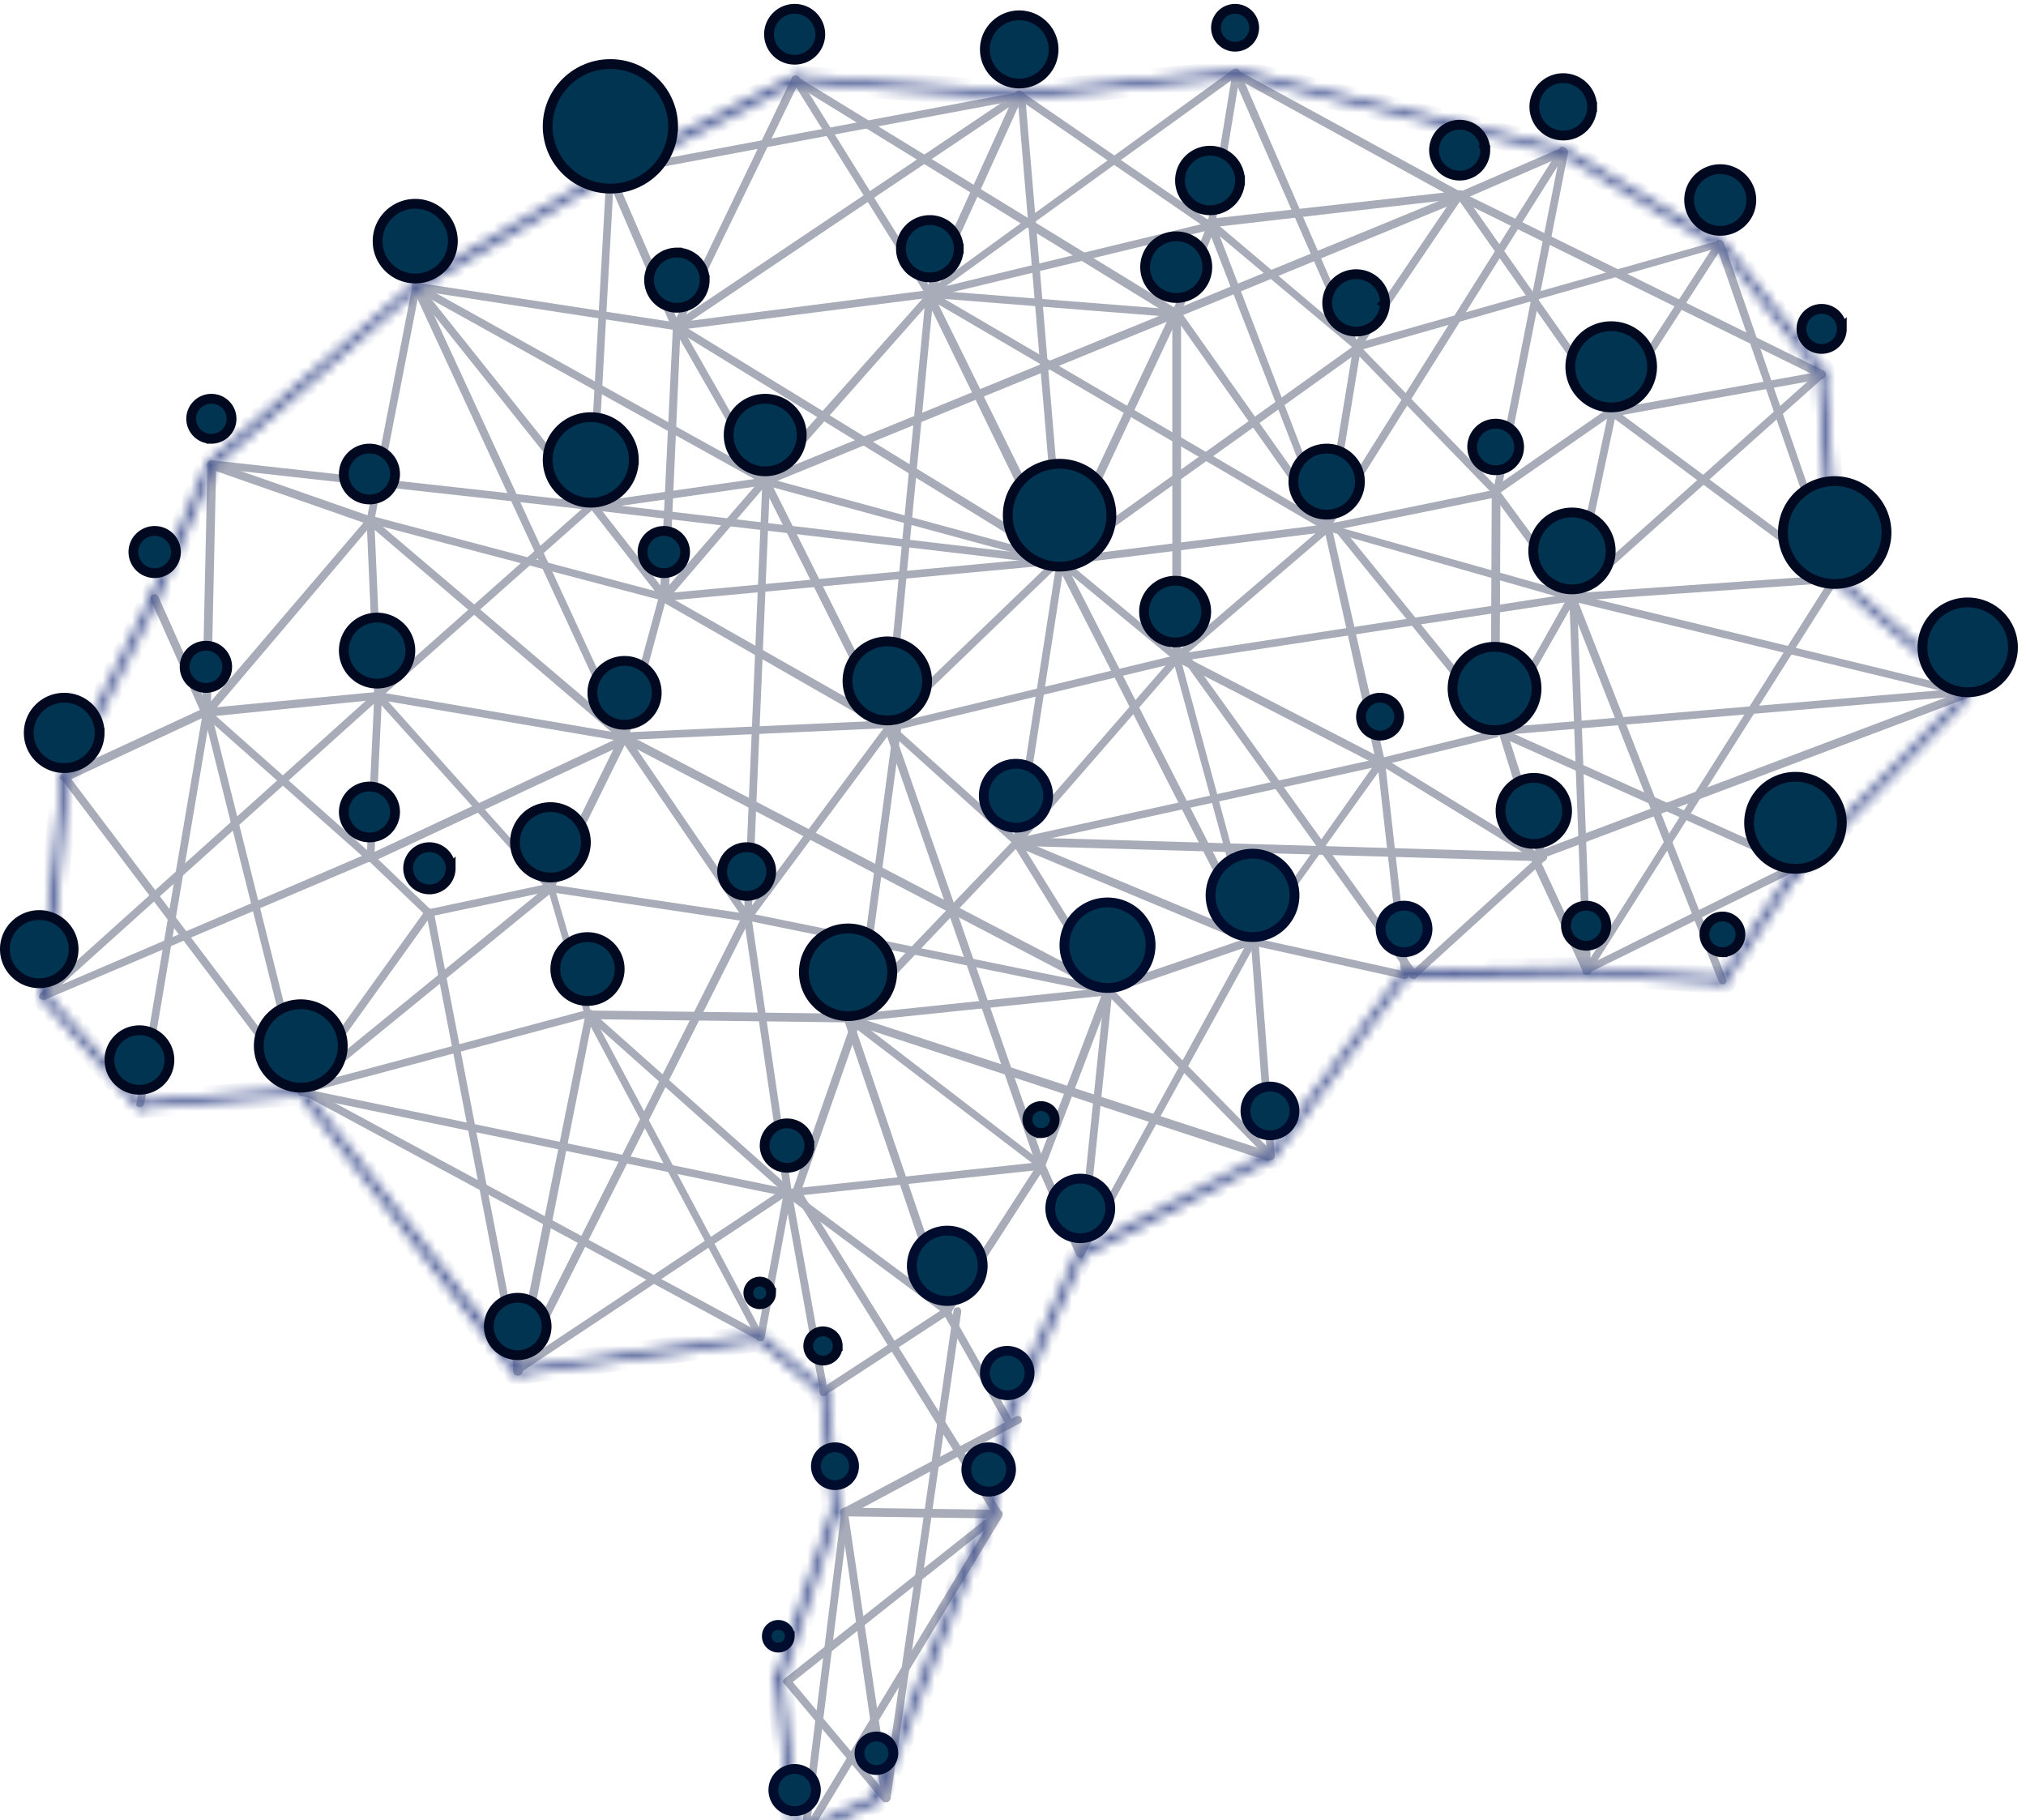 <svg width="207" height="186" viewBox="0 0 207 186" fill="none" xmlns="http://www.w3.org/2000/svg">

  <g clip-path="url(#clip0)">
    <g filter="url(#filter0_d)">
      <path d="M120.224 28.418c.112 0 .334-.11.334-.22l3.565-8.855c.111-.221 0-.443-.223-.553-.223-.111-.445 0-.557.22l-3.564 8.855c-.112.221 0 .443.222.553h.223zm15.372 21.724c.223 0 .334-.11.445-.332l3.008-18.262c0-.221-.111-.442-.334-.442-.223 0-.446.11-.446.331L135.262 49.7c-.112.222.111.332.334.443zm-66.5-20.397l25.843-3.32c.222 0 .334-.221.334-.442 0-.222-.223-.332-.446-.332l-25.842 3.32c-.223 0-.335.221-.335.442.112.222.223.332.446.332z" fill="#A8ABB8"/>
      <path d="M123.677 19.564c.223 0 .335-.11.446-.332l2.562-15.606c0-.221-.111-.442-.334-.442-.223 0-.446.11-.446.332l-2.562 15.605c-.111.11.112.332.334.443z" fill="#A8ABB8"/>
      <path d="M94.939 26.425c.11 0 .11 0 0 0l28.849-6.973c.223 0 .335-.22.335-.442s-.223-.332-.446-.332L94.938 25.65c-.223 0-.334.222-.334.443s.223.332.335.332zm92.565 28.918h.111c.223-.11.334-.332.223-.553l-11.696-33.978c-.111-.222-.334-.332-.557-.222-.223.111-.334.332-.223.554l11.808 33.978c0 .11.222.221.334.221zm-43.999 40.699c.222 0 .334-.111.445-.332 0-.222-.111-.443-.334-.443l-15.483-3.431c-.223 0-.446.11-.446.332 0 .221.112.443.334.443l15.484 3.43zm18.602-.632h.223l21.387-10.516c.223-.11.334-.332.223-.553-.112-.221-.335-.332-.557-.221l-21.387 10.625c-.223.11-.335.332-.223.553.111.11.223.111.334.111z" fill="#A8ABB8"/>
      <path d="M138.604 31.88c.111 0 .223 0 .334-.11.111-.222.111-.443 0-.554l-14.926-12.617c-.223-.111-.446-.111-.557 0-.112.22-.112.442 0 .553l14.926 12.507c0 .221.111.221.223.221zm18.156 51.907c.111 0 .223-.11.334-.221.112-.221.112-.443-.111-.553l-15.706-9.63c-.223-.11-.446 0-.557.111-.112.222-.112.443.111.554l15.706 9.629c0 .11.112.11.223.11z" fill="#A8ABB8"/>
      <path d="M152.861 46.6c.112 0 .223 0 .223-.11.112-.111.112-.443 0-.554l-14.258-14.72c-.111-.11-.445-.11-.557 0-.111.11-.111.443 0 .553l14.258 14.72c.112.111.223.111.334.111z" fill="#A8ABB8"/>
      <path d="M138.604 31.88c.111 0 .223-.11.334-.22l10.582-15.607c.111-.221.111-.442-.111-.553-.223-.11-.446-.11-.557.111L138.27 31.217c-.112.221-.112.442.111.553.111.11.111.11.223.11z" fill="#A8ABB8"/>
      <path d="M138.604 31.88l37.204-10.626c.223-.11.334-.332.223-.442-.112-.222-.334-.332-.446-.222l-37.093 10.515c-.223.11-.334.332-.223.442 0 .222.112.333.335.333z" fill="#A8ABB8"/>
      <path d="M164.669 38.411c.111 0 .222-.11.334-.221l11.028-17.044c.111-.222.111-.443-.112-.554-.223-.11-.445-.11-.557.11l-11.027 17.045c-.112.222-.112.443.111.554.111 0 .223.11.223.11zM152.75 71.17l48.343-4.094c.223 0 .334-.222.334-.443s-.222-.332-.445-.332l-48.343 4.095c-.223 0-.335.221-.335.443.112.22.223.332.446.332z" fill="#A8ABB8"/>
      <path d="M162.107 95.41c.223 0 .446-.222.446-.444l-1.449-38.294c0-.222-.222-.332-.445-.332s-.446.221-.334.442l1.448 38.295c0 .221.111.332.334.332zm-18.602.442c.222 0 .445-.221.445-.442l-2.45-21.693c0-.221-.223-.332-.446-.332s-.334.221-.334.442l2.45 21.693c-.111.111.112.332.335.332zm-19.939-76.589l25.731-2.988c.223 0 .334-.222.334-.443s-.223-.332-.445-.332l-25.732 2.878c-.222 0-.334.221-.334.442 0 .222.223.443.446.443zM37.795 49.558c.223 0 .335-.11.446-.332l4.678-23.906c0-.222-.111-.443-.334-.443-.223 0-.445.11-.445.332l-4.68 23.906c-.111.222 0 .332.334.443z" fill="#A8ABB8"/>
      <path d="M21.087 69.258c.111 0 .222 0 .334-.11l16.708-19.701c.112-.221.112-.443 0-.553-.222-.111-.445-.111-.556 0l-16.82 19.7c-.112.222-.112.443 0 .554.11 0 .222.11.334.11z" fill="#A8ABB8"/>
      <path d="M38.575 67.488c.223 0 .446-.222.446-.443l-.78-17.93c0-.221-.223-.332-.446-.332-.222 0-.445.221-.334.443l.78 17.93c-.111.221.111.332.334.332z" fill="#A8ABB8"/>
      <path d="M67.87 57.416c.223 0 .335-.111.335-.332.111-.222-.112-.443-.335-.443l-30.075-7.969c-.223-.11-.446.11-.446.332-.11.221.112.443.335.443l30.186 7.968c-.111 0-.111 0 0 0zM37.795 84.088c.223 0 .446-.221.446-.332l.78-16.491c0-.221-.112-.443-.334-.443-.223 0-.446.111-.446.332l-.78 16.491c-.111.222.112.332.334.443z" fill="#A8ABB8"/>
      <path d="M67.87 57.414c.112 0 .224.001.335-.11l10.248-11.953c.111-.221.111-.443 0-.553-.223-.11-.446-.11-.557 0L67.536 56.75c-.11.221-.11.443 0 .553.112.111.223.11.335.11zm67.726-7.272c.111 0 .111 0 .223-.11.222-.11.222-.332.111-.553l-15.483-21.915c-.112-.221-.334-.221-.557-.11-.223.11-.223.332-.112.553l15.484 21.914c.111.11.222.221.334.221zM94.938 26.426c.112 0 .111 0 .223-.111.223-.11.223-.331.112-.553L81.683 3.96c-.111-.222-.334-.222-.557-.11-.223.11-.223.331-.112.552l13.702 21.915c0 .11.111.11.222.11z" fill="#A8ABB8"/>
      <path d="M120.112 28.417c.223 0 .335-.11.446-.332 0-.221-.111-.442-.334-.442L95.05 25.65c-.223 0-.446.11-.446.332 0 .22.112.442.335.442l25.173 1.992zm-11.806 25.345l27.402-3.43c.222 0 .334-.222.334-.443 0-.222-.223-.332-.446-.332l-27.402 3.43c-.223 0-.334.222-.334.443 0 .111.223.332.446.332zM37.795 84.088c.112 0 .223 0 .334-.111.112-.11.112-.443 0-.553L21.421 68.593c-.112-.11-.446-.11-.557 0-.111.11-.111.442 0 .553l16.708 14.831s.112.111.223.111zm59.037 46.265c.111 0 .223-.111.334-.111.112-.221.112-.442-.111-.553L80.68 117.514c-.222-.11-.445-.11-.556.111-.112.221-.112.443.11.553l16.375 12.175h.223z" fill="#A8ABB8"/>
      <path d="M52.944 136.361c.111 0 .111 0 .223-.111l27.513-18.262c.223-.11.223-.332.112-.553-.112-.221-.335-.221-.557-.111L52.61 135.697c-.223.111-.223.332-.111.553.11.111.222.111.445.111z" fill="#A8ABB8"/>
      <path d="M52.944 136.359c.223 0 .335-.11.446-.332l7.24-36.412c0-.222-.11-.443-.334-.443-.222 0-.445.11-.445.332l-7.352 36.413c0 .221.111.442.445.442-.11 0-.11 0 0 0z" fill="#A8ABB8"/>
      <path d="M80.458 118.099c.111 0 .222 0 .334-.111.111-.11.111-.442 0-.553l-20.385-18.15c-.11-.111-.445-.111-.556 0-.112.11-.112.442 0 .553l20.384 18.15s.111.111.223.111zm6.237-17.63l26.512-2.766c.222 0 .334-.222.334-.443 0-.222-.112-.332-.446-.332l-26.51 2.767c-.224 0-.335.221-.335.442.111.111.223.332.445.332z" fill="#A8ABB8"/>
      <path d="M60.073 99.948h.112c.222-.11.334-.332.222-.443l-3.787-12.95c-.111-.22-.334-.331-.445-.22-.223.11-.334.332-.223.442l3.787 12.95c0 .11.223.22.334.22z" fill="#A8ABB8"/>
      <path d="M77.673 133.039h.223c.222-.111.222-.332.111-.553l-17.6-33.093c-.11-.221-.334-.221-.556-.221-.223.11-.223.332-.112.553l17.6 33.093c0 .11.111.221.334.221zM21.087 69.257h.111c.223-.11.334-.332.223-.553l-5.235-11.732c-.112-.221-.334-.332-.557-.221-.223.11-.334.332-.223.553l5.235 11.732c.112.11.223.221.446.221zm92.12 28.334h.111l14.815-5.091c.223-.11.334-.332.223-.553-.112-.222-.334-.333-.557-.222l-14.815 5.091c-.223.111-.334.332-.223.554.112.221.223.221.446.221zm-69.285-7.937l12.587-2.657c.223 0 .334-.22.334-.442s-.223-.332-.445-.332l-12.476 2.656c-.223 0-.334.221-.334.443-.112.221.111.332.334.332z" fill="#A8ABB8"/>
      <path d="M113.206 97.592c.223 0 .335-.11.446-.332 0-.222-.111-.443-.334-.443l-36.87-7.526c-.223 0-.446.11-.446.332 0 .221.111.443.334.443l36.87 7.526zm-82.429 10.213c.112 0 .223-.111.335-.221l13.032-18.151c.112-.222.112-.443-.111-.554-.223-.11-.446-.11-.557.111l-13.033 18.151c-.111.221-.111.443.112.553.111.111.111.111.223.111z" fill="#A8ABB8"/>
      <path d="M30.777 107.805c.112 0 .112 0 0 0 .335-.111.446-.332.446-.443l-9.69-38.737c0-.221-.335-.332-.446-.332-.223 0-.335.221-.335.443l9.691 38.737c0 .221.223.332.334.332zm104.819-57.662h.112c.222-.11.334-.332.222-.553l-11.807-30.77c-.111-.22-.334-.332-.557-.22-.223.11-.334.331-.223.553l11.919 30.657c0 .222.223.332.334.332z" fill="#A8ABB8"/>
      <path d="M135.596 50.333l17.377-3.543c.223 0 .334-.221.334-.442 0-.222-.223-.332-.445-.332l-17.266 3.54c-.223 0-.334.223-.334.445 0 .221.223.332.334.332z" fill="#A8ABB8"/>
      <path d="M152.861 46.6c.111 0 .112 0 .223-.11l11.808-8.19c.223-.111.222-.333.111-.554-.111-.221-.334-.221-.557-.11l-11.807 8.19c-.223.11-.223.331-.112.553.112.11.222.221.334.221z" fill="#A8ABB8"/>
      <path d="M164.669 38.41c.111 0 .111 0 .223-.11.223-.111.223-.333.111-.554L149.52 15.72c-.111-.22-.334-.22-.557-.11-.223.11-.223.332-.111.553l15.483 22.025c.111.11.223.221.334.221z" fill="#A8ABB8"/>
      <path d="M187.504 55.343c.111 0 .222.001.334-.11.111-.22.111-.442-.112-.553l-22.834-16.934c-.223-.11-.446-.11-.557.111-.112.222-.112.443.111.554l22.835 16.933c.111-.11.111 0 .223 0zm-51.908-5.201c.111 0 .223-.111.334-.222l24.06-38.294c.112-.221.112-.443-.111-.553-.223-.111-.445-.111-.557.11l-24.06 38.295c-.112.221-.112.442.111.553a.35.35 0 00.223.111zm-79.31 36.855c.112 0 .334-.11.334-.221l7.575-15.384c.111-.222 0-.443-.223-.554-.223-.11-.445 0-.557.222l-7.574 15.384c-.112.221 0 .443.222.553h.223zm21.387 46.042c.111 0 .334-.11.334-.221.111-.222 0-.443-.111-.554L31.112 107.03c-.223-.111-.446 0-.557.111-.111.221 0 .442.111.553l46.784 25.235c.111 0 .112.11.223.11z" fill="#A8ABB8"/>
      <path d="M77.673 133.039c.223 0 .334-.11.445-.331l2.785-14.941c0-.222-.111-.443-.334-.443-.223 0-.446.111-.446.332l-2.784 14.941c-.112.111 0 .331.334.442-.111-.111-.111 0 0 0zM63.86 71.804c.223 0 .335-.111.335-.332l3.899-14.389c.11-.22-.112-.442-.335-.442-.222-.11-.445.11-.445.332L63.415 71.36c0 .221.111.443.446.443zm56.364-8.192c.111 0 .223 0 .334-.11.111-.222.111-.443 0-.554l-12.03-9.96c-.223-.111-.446-.111-.557 0-.111.22-.111.442 0 .553l11.919 9.85c.111.221.222.221.334.221zM164.669 38.6l21.498-3.874c.223 0 .334-.221.334-.443 0-.221-.222-.332-.445-.332l-21.499 3.874c-.222 0-.334.221-.334.443.112.11.334.332.446.332z" fill="#A8ABB8"/>
      <path d="M108.306 53.762c.222 0 .334-.11.334-.332.111-.221-.112-.443-.334-.443l-30.076-8.19c-.223-.11-.445.11-.445.332-.112.221.11.443.334.443l30.187 8.19c-.112 0-.112 0 0 0zm2.116 70.724h.111c.223-.111.334-.332.223-.554l-4.01-9.075c-.111-.222-.334-.332-.557-.222-.223.111-.334.333-.223.554l4.01 9.075c.112.222.334.222.446.222zm-23.727-24.017c.223 0 .446-.221.446-.442 0-.222-.222-.443-.445-.443l-26.622-.332c-.223 0-.446.221-.446.443 0 .221.223.442.446.442l26.621.332z" fill="#A8ABB8"/>
      <path d="M30.777 107.805c.112 0 .112 0 0 0l29.408-7.858c.222-.111.334-.332.334-.443-.112-.221-.334-.332-.446-.332l-29.295 7.858c-.223.11-.335.333-.335.443 0 .222.223.332.334.332zM6.606 75.82h.223l14.48-6.752c.223-.11.335-.332.223-.553-.111-.222-.334-.332-.557-.222L6.383 75.045c-.223.11-.334.332-.223.553.112.11.223.222.446.222z" fill="#A8ABB8"/>
      <path d="M21.087 69.257l17.488-1.771c.223 0 .334-.222.334-.443s-.223-.332-.445-.332l-17.489 1.66c-.223 0-.334.221-.334.443 0 .221.223.443.446.443z" fill="#A8ABB8"/>
      <path d="M63.86 71.802c.223 0 .335-.11.446-.332 0-.221-.111-.442-.334-.442L38.686 66.71c-.222 0-.445.11-.445.332 0 .221.111.443.334.443l25.285 4.316z" fill="#A8ABB8"/>
      <path d="M63.86 71.802h.112c.223-.11.334-.331.223-.553L42.919 25.097c-.111-.222-.334-.332-.557-.222-.223.111-.334.332-.223.554l21.387 46.153c0 .11.223.22.334.22zm26.846-1.406c.111 0 .223 0 .334-.11l17.488-16.823c.112-.111.112-.443 0-.554-.111-.11-.445-.11-.557 0L90.483 69.732c-.111.11-.111.443 0 .554 0 .11.111.11.223.11z" fill="#A8ABB8"/>
      <path d="M108.305 53.574c.112 0 .334-.111.334-.222l11.919-25.345c.112-.221 0-.443-.223-.553-.222-.111-.445 0-.556.221L107.86 52.91c-.112.22 0 .442.223.553.111 0 .111.11.222.11z" fill="#A8ABB8"/>
      <path d="M128.022 92.5h.222c.223-.111.223-.332.223-.554L108.64 53.098c-.112-.221-.334-.221-.557-.221-.223.11-.223.332-.223.553l19.827 38.848c.112.222.223.222.335.222zm-14.815 5.091c.111 0 .334-.111.334-.222.111-.221 0-.443-.111-.553L64.083 71.028c-.222-.11-.445 0-.556.221-.112.222 0 .443.11.553l49.347 25.788.223.001zm-82.429 10.215c.111 0 .223 0 .223-.111.222-.111.222-.332.111-.553L6.94 75.156c-.111-.221-.334-.222-.557-.111-.223.11-.222.332-.111.554l24.171 31.985c.112.111.223.222.335.222zM78.23 45.574c.111 0 .222-.111.334-.222.111-.221 0-.444-.111-.554l-35.645-19.81c-.223-.111-.446 0-.557.11-.112.221 0 .443.111.553l35.645 19.812s.111.11.223.11zm24.729 95.846h.223c.222-.111.222-.332.111-.553l-6.238-11.068c-.111-.221-.334-.221-.557-.111-.223.111-.223.332-.111.554l6.238 11.067c.111 0 .222.111.334.111z" fill="#A8ABB8"/>
      <path d="M84.133 138.652c.112 0 .112 0 .223-.11l12.699-8.301c.222-.111.222-.332.111-.553-.111-.222-.334-.222-.557-.111l-12.698 8.301c-.223.11-.223.332-.112.553 0 .111.223.221.334.221z" fill="#A8ABB8"/>
      <path d="M84.133 138.652c.335 0 .446-.22.446-.441l-3.676-20.365c0-.221-.223-.332-.445-.332-.223 0-.334.221-.334.443l3.675 20.364c0 .222.112.331.334.331zM63.861 71.613l26.845-1.217c.222 0 .446-.222.334-.443 0-.221-.111-.332-.445-.332L63.75 70.84c-.223 0-.446.22-.335.442.112.222.223.332.446.332z" fill="#A8ABB8"/>
      <path d="M37.795 84.088h.223l26.066-12.174c.222-.11.334-.332.222-.554-.111-.22-.334-.332-.557-.22L37.684 83.313c-.223.11-.334.332-.223.553 0 .11.112.221.334.221zM152.75 71.17c.223 0 .445-.22.445-.442l.112-24.57c0-.222-.223-.443-.446-.443-.222 0-.445.221-.445.442l-.112 24.57c0 .333.223.444.446.444zm-62.044-.585c.223 0 .334-.11.445-.331l4.233-44.16c0-.222-.112-.444-.334-.444-.223 0-.446.111-.446.333l-4.232 44.16c0 .221.111.442.334.442zm-69.619-1.327c.222 0 .445-.221.445-.443l.557-25.345c0-.221-.223-.443-.445-.443-.223 0-.446.222-.446.443l-.557 25.345c0 .222.223.443.446.443zm102.59-49.694c.112 0 .223-.111.334-.222.112-.221.112-.442-.111-.552L104.407 5.396c-.112-.11-.335-.11-.557.11-.112.222-.112.443.111.554l19.493 13.392c.112 0 .223.11.223.11z" fill="#A8ABB8"/>
      <path d="M14.292 109.133c.223 0 .334-.111.446-.332l6.794-40.065c0-.222-.111-.443-.334-.443-.223 0-.445.11-.445.332l-6.795 40.065c-.112.221 0 .443.334.443z" fill="#A8ABB8"/>
    </g>
    <g filter="url(#filter1_d)">
      <path d="M149.186 16.464c.111 0 .334-.11.334-.221.111-.222 0-.443-.112-.554L126.462 3.183c-.223-.111-.445 0-.557.11-.111.222 0 .443.112.554l22.946 12.617h.223z" fill="#A8ABB8"/>
      <path d="M94.939 26.425c.11 0 .11 0 .222-.11l31.301-22.578c.222-.11.222-.332.111-.554-.111-.221-.334-.221-.557-.11l-31.3 22.689c-.223.11-.223.332-.112.553.111.11.223.11.335.11zm15.483 98.061c.223 0 .334-.111.446-.332l2.784-26.895c0-.221-.111-.443-.334-.443-.223 0-.445.111-.445.332l-2.785 26.895c-.112.222.111.443.334.443zm34.016-28.445c.112 0 .223 0 .223-.11l13.256-12.064c.111-.111.222-.443 0-.554-.112-.11-.446-.221-.557 0l-13.256 12.064c-.111.11-.223.443 0 .553.112 0 .223.111.334.111zm39.99-10.845c.111 0 .334-.11.334-.221.111-.222 0-.443-.223-.554l-30.743-13.835c-.223-.11-.446 0-.557.222-.112.221 0 .442.222.553l30.855 13.835h.112z" fill="#A8ABB8"/>
      <path d="M153.684 71.36c.111 0 .223 0 .223-.11.223-.111.223-.443.111-.554l-17.154-21.14c-.111-.22-.445-.22-.557-.11-.223.11-.223.443-.111.553l17.154 21.14c.111.221.223.221.334.221zm-40.477 26.231c.111 0 .111 0 .222-.11.223-.111.223-.333.112-.554l-9.357-15.052c-.111-.222-.334-.222-.557-.11-.223.11-.223.331-.111.552l9.356 15.163c0 .111.223.111.335.111zm-2.785 26.895c.112 0 .334-.11.334-.221l17.599-31.986c.112-.221 0-.443-.111-.553-.223-.111-.446 0-.557.11l-17.6 32.097c-.111.221 0 .443.112.553h.223zm28.181-92.416h.112c.222-.11.334-.332.222-.553L126.684 3.294c-.111-.221-.334-.332-.557-.221-.222.11-.334.332-.222.553l12.364 28.223c0 .11.223.221.334.221zm47.564 2.546c.112 0 .334-.11.334-.222.112-.22 0-.442-.222-.553l-36.87-18.151c-.222-.11-.446 0-.558.221-.111.222 0 .443.223.554l36.87 18.15h.223zm-41.729 61.425c.112 0 .112 0 .223-.11.223-.111.223-.332.112-.553l-23.281-32.429c-.111-.221-.334-.221-.557-.11-.223.11-.223.331-.111.553l23.28 32.428c.112.111.223.221.334.221z" fill="#A8ABB8"/>
      <path d="M129.804 114.525c.223 0 .334-.111.334-.221.111-.222 0-.443-.223-.554L86.807 99.694c-.223-.11-.446 0-.557.221-.112.222 0 .443.223.554l43.108 14.167c.111-.111.112-.111.223-.111zM37.795 49.556c.112 0 .334-.11.334-.22.112-.222 0-.444-.222-.554l-16.152-5.645c-.223-.11-.446 0-.557.221-.111.222 0 .443.223.554l16.151 5.645h.223z" fill="#A8ABB8"/>
      <path d="M63.86 71.804c.112 0 .223 0 .335-.11.111-.222.111-.444 0-.554L38.018 48.894c-.111-.111-.446-.111-.557 0-.111.22-.111.442 0 .553l26.065 22.246c.112.11.223.11.334.11zm4.01-14.39c.224 0 .447-.221.447-.332l1.225-27.78c0-.221-.112-.443-.334-.443-.223 0-.446.111-.446.332l-1.337 27.78c0 .333.112.443.446.443zm27.069-30.989c.11 0 .334-.11.334-.221l9.245-20.365c.112-.221 0-.443-.223-.553-.222-.111-.445 0-.557.221l-9.245 20.365c-.111.221 0 .442.223.553h.223zm-13.546 91.863c.111 0 .334-.111.334-.221l6.238-17.82c.111-.221 0-.442-.223-.553-.223-.11-.446 0-.557.221l-6.238 17.82c-.111.221 0 .442.223.553.111-.111.223 0 .223 0z" fill="#A8ABB8"/>
      <path d="M69.096 29.745h.111c.223-.11.334-.332.223-.553l-6.795-15.716c-.111-.222-.334-.332-.557-.222-.223.111-.334.332-.223.554l6.795 15.716c.111.11.334.221.446.221zm17.599 70.724c.112 0 .223 0 .335-.11l17.154-18.04c.111-.112.111-.444 0-.554-.111-.111-.446-.112-.557 0l-17.266 18.04c-.111.11-.111.443 0 .554.112 0 .223.11.334.11zM76.336 90.175c.112 0 .223-.11.334-.11l14.481-19.48c.111-.221.111-.443-.111-.553-.223-.111-.446-.111-.557.11l-14.481 19.48c-.111.221-.111.442.111.553 0-.11.112 0 .223 0zm43.888-26.562c.112 0 .223 0 .223-.11L135.93 50.22c.112-.11.223-.442 0-.553-.111-.221-.445-.221-.557 0L119.89 62.949c-.111.11-.223.443 0 .554.111 0 .223.11.334.11zm37.47 20.364h.112c.222-.11.334-.332.222-.553l-4.01-12.507c-.111-.221-.334-.332-.557-.221-.222.11-.334.332-.222.553l3.898 12.507c.223.11.334.221.557.221z" fill="#A8ABB8"/>
      <path d="M160.659 57.416c.223 0 .334-.111.334-.332.111-.222-.111-.443-.223-.443l-25.062-7.084c-.223-.11-.446.111-.446.222-.111.221.111.442.223.442l25.174 7.195zM103.85 82.428l37.316-8.19c.222 0 .334-.222.334-.443s-.223-.332-.446-.332l-37.204 8.19c-.223 0-.334.221-.334.443 0 .221.111.332.334.332z" fill="#A8ABB8"/>
      <path d="M156.76 83.977c.223 0 .446-.22.446-.442 0-.221-.223-.443-.334-.443l-52.911-1.55c-.222 0-.445.222-.445.444 0 .221.223.442.334.442l52.91 1.55zm-21.164-33.646c.111 0 .223-.11.334-.221.112-.221 0-.443-.111-.553L95.161 25.76c-.223-.11-.445 0-.557.11-.111.222 0 .443.112.554l40.657 23.796c.112.11.223.11.223.11zM91.64 70.585c.112 0 .112 0 0 0l29.518-7.084c.223 0 .334-.221.334-.442 0-.222-.334-.332-.445-.332L91.64 69.81c-.222 0-.334.221-.334.443 0 .221.223.332.334.332zm-.934.001c.111 0 .222-.111.334-.222.111-.221 0-.443-.112-.553L67.982 56.75c-.223-.11-.446 0-.557.11-.111.222 0 .443.112.554l22.946 13.17h.223z" fill="#A8ABB8"/>
      <path d="M87.63 100.469c.223 0 .334-.111.446-.332l4.01-29.772c0-.222-.112-.443-.335-.443-.223 0-.445.11-.445.332l-4.01 29.772c-.112.222.111.332.334.443zm9.202 29.883c.112 0 .223-.11.334-.221l9.58-14.831c.111-.221.111-.443-.111-.553-.223-.111-.446-.111-.557.11l-9.58 14.831c-.112.222-.112.443.111.554.112.11.112.11.223.11z" fill="#A8ABB8"/>
      <path d="M96.832 130.352h.111c.223-.111.334-.332.223-.554L87.03 99.915c-.112-.221-.335-.332-.557-.221-.223.11-.335.332-.223.553l10.136 29.883c.112.111.223.222.446.222zM67.87 57.415c.112 0 .223 0 .223-.11.223-.111.223-.333.112-.554l-7.352-9.407c-.111-.222-.446-.222-.557-.111-.223.11-.223.332-.111.553l7.351 9.408c.112.221.223.221.335.221zm92.789.001c.111 0 .223 0 .223-.111l25.508-22.8c.111-.11.223-.442 0-.553-.111-.11-.446-.221-.557 0l-25.508 22.8c-.112.11-.223.442 0 .553.111.11.222.11.334.11z" fill="#A8ABB8"/>
      <path d="M176.031 96.596h.111c.223-.11.334-.332.223-.554l-15.372-39.18c-.111-.221-.334-.332-.557-.221-.223.11-.334.332-.223.553l15.372 39.07c.112.221.223.332.446.332zM67.87 57.415l40.436-3.763c.222 0 .334-.222.334-.443s-.223-.443-.446-.332l-40.435 3.764c-.222 0-.334.22-.334.442 0 .221.223.332.446.332zm38.542 58.106c.111 0 .222 0 .334-.111.111-.221.111-.442-.112-.553L86.918 99.694c-.223-.11-.445-.11-.557.111-.111.222-.111.442.112.553l19.716 15.052c0 .111.111.111.223.111z" fill="#A8ABB8"/>
      <path d="M108.305 53.763h.223c.223-.11.334-.332.223-.553L95.273 25.872c-.112-.221-.334-.332-.557-.221-.223.11-.334.332-.223.553l13.256 27.227c.222.221.334.332.556.332z" fill="#A8ABB8"/>
      <path d="M78.23 45.573c.111 0 .223 0 .334-.111l16.82-19.037c.111-.22.111-.442 0-.553-.112-.11-.446-.11-.557 0L77.896 44.909c-.112.221-.112.442 0 .553.111 0 .222.111.334.111zm12.296 134.584c.112 0 .223 0 .223-.111.223-.111.223-.443 0-.553l-10.025-11.954c-.111-.221-.446-.221-.557 0a.313.313 0 000 .554l10.025 11.953c.112.111.223.111.334.111zm11.473-28.997c.223 0 .445-.222.445-.443s-.222-.443-.445-.443l-15.706-.221c-.223 0-.445.221-.445.443 0 .221.222.442.445.442l15.706.222z" fill="#A8ABB8"/>
      <path d="M80.501 168.205c.111 0 .223 0 .223-.111l21.498-17.044c.223-.111.223-.443.111-.554-.111-.221-.334-.221-.557-.111L80.278 167.43c-.223.111-.223.443-.111.553.111.222.223.222.334.222z" fill="#A8ABB8"/>
      <path d="M82.172 184.031c.112 0 .223-.111.335-.222l19.827-32.76c.111-.222 0-.443-.112-.554-.223-.11-.445 0-.557.111l-19.827 32.761c-.111.221 0 .442.112.553.11 0 .11.111.222.111z" fill="#A8ABB8"/>
      <path d="M90.526 180.156c.223 0 .335-.11.446-.332l7.24-49.805c0-.221-.111-.443-.334-.443-.223 0-.445.111-.445.332l-7.24 49.805c-.112.222 0 .443.333.443z" fill="#A8ABB8"/>
      <path d="M90.526 180.156c.223 0 .446-.221.446-.443l-4.344-29.219c0-.221-.223-.332-.446-.332s-.334.222-.334.443l4.233 29.219c.11.221.222.332.445.332z" fill="#A8ABB8"/>
      <path d="M82.172 184.03c.223 0 .334-.111.445-.332l4.122-33.093c0-.221-.112-.443-.334-.443-.223 0-.446.111-.446.332l-4.121 33.093c-.112.111.111.332.334.443z" fill="#A8ABB8"/>
      <path d="M86.293 150.937h.223l17.711-9.518c.223-.111.223-.332.111-.554-.111-.221-.334-.221-.557-.11l-17.71 9.407c-.223.111-.223.332-.112.554 0 .11.112.221.334.221z" fill="#A8ABB8"/>
      <path d="M101.999 151.16c.111 0 .111.001.223-.11.223-.111.223-.333.111-.554l-20.607-32.982c-.111-.222-.334-.222-.557-.111-.222.111-.222.332-.111.553l20.607 33.093c.111.111.223.111.334.111zM76.336 90.175c.112 0 .112 0 .223-.11.223-.11.223-.332.111-.553L64.195 71.25c-.112-.222-.334-.222-.557-.11-.223.11-.223.332-.112.553l12.476 18.261c.111.111.223.221.334.221zm27.514-7.747c.111 0 .223 0 .334-.111.111-.11.111-.443 0-.554L91.04 69.921c-.111-.11-.446-.11-.557 0-.112.11-.112.443 0 .553l13.144 11.843c0 .11.112.11.223.11zm37.204-8.191l11.807-2.876c.223 0 .335-.222.335-.443s-.223-.332-.446-.332l-11.696 2.877c-.223 0-.334.222-.334.443 0 .222.111.331.334.331z" fill="#A8ABB8"/>
      <path d="M106.412 115.522h.111c.223-.111.334-.332.223-.554L91.151 70.144c-.111-.222-.334-.332-.557-.222-.223.111-.334.332-.223.554l15.595 44.824c.111.111.223.222.446.222z" fill="#A8ABB8"/>
      <path d="M90.706 70.586h.222c.223-.11.335-.332.223-.553L78.564 44.909c-.111-.221-.334-.221-.557-.221-.223.11-.334.332-.223.553l12.587 25.124c.112.221.223.22.335.22zm13.144 11.842c.112 0 .222 0 .334-.111l16.374-18.815c.111-.222.111-.443 0-.554-.223-.11-.446-.11-.557 0l-16.374 18.816c-.112.222-.112.442 0 .553 0 .11.112.11.223.11zm-43.443-34.31c.223 0 .334-.11.446-.332 0-.22-.112-.442-.334-.442l-38.875-4.317c-.223 0-.446.11-.446.331 0 .222.111.444.334.444l38.875 4.316zm2.005-34.088l41.883-7.859c.223 0 .334-.221.334-.442 0-.222-.222-.333-.445-.333l-41.883 7.859c-.223 0-.334.22-.334.442s.223.332.445.332z" fill="#A8ABB8"/>
    </g>
    <g filter="url(#filter2_d)">
      <path d="M120.113 28.419c.111 0 .223-.111.334-.222.111-.221.111-.442-.111-.553L81.46 3.848c-.222-.11-.445-.11-.557.11-.111.222-.111.443.112.554L119.89 28.42h.223zm9.691 86.106c.222 0 .445-.222.445-.443l-1.671-22.025c0-.222-.223-.443-.445-.332-.223 0-.335.221-.335.443l1.671 22.025c-.111.221.112.332.335.332zm32.303-18.926h.223c.223-.11.334-.332.223-.553l-5.458-11.732c-.112-.222-.335-.332-.557-.222-.223.111-.335.332-.223.554l5.458 11.732c.111.22.223.22.334.22z" fill="#A8ABB8"/>
      <path d="M128.021 92.5c.112 0 .223-.11.334-.22l13.033-18.152c.111-.221.111-.443-.111-.553-.223-.111-.446-.111-.557.11l-12.922 18.262c-.111.222-.111.443.112.554h.111zm-21.609 23.02c.111 0 .334-.11.334-.221l6.795-17.82c.111-.22 0-.442-.223-.553-.223-.11-.446 0-.557.222l-6.795 17.819c-.111.221 0 .443.223.553h.223zm55.695-19.921c.111 0 .222-.111.334-.222l25.397-40.065c.111-.222.111-.443-.112-.554-.222-.11-.445-.11-.556.111l-25.397 40.176c-.112.221-.112.443.111.553h.223zm-1.448-38.183c.111 0 .111 0 .223-.11.222-.111.222-.333.111-.554l-7.797-10.625c-.112-.222-.334-.222-.557-.11-.223.11-.223.331-.112.552l7.798 10.626c.111.11.222.22.334.22z" fill="#A8ABB8"/>
      <path d="M129.804 114.525c.111 0 .222 0 .334-.111.111-.111.111-.443 0-.553l-16.597-16.934c-.112-.11-.446-.111-.557 0-.112.11-.112.442 0 .553l16.597 16.934c0 .111.111.111.223.111zm-9.58-50.913c.223 0 .446-.221.446-.442V27.974c0-.221-.223-.443-.446-.443s-.446.222-.446.443V63.17c0 .22.223.442.446.442zM69.096 29.745c.111 0 .334-.11.334-.22L81.683 4.29c.112-.221 0-.443-.223-.553-.222-.11-.445 0-.557.222L68.762 29.193c-.111.221 0 .442.223.553h.111zM43.922 89.843c.11 0 .222 0 .334-.11.111-.11.111-.443 0-.554l-6.127-5.866c-.111-.11-.445-.11-.557 0-.111.111-.111.443 0 .554l6.127 5.866c0 .11.111.11.223.11zM4.49 98.145c.111 0 .222 0 .222-.11l34.086-30.659c.111-.11.223-.442 0-.553-.112-.11-.446-.221-.557 0L4.155 97.481c-.11.11-.222.443 0 .553.112.11.223.11.335.11z" fill="#A8ABB8"/>
      <path d="M4.49 98.145h.11l33.306-14.167c.223-.11.334-.332.223-.553-.111-.221-.334-.332-.557-.221L4.266 97.48c-.222.11-.334.332-.222.553.111.111.223.11.446.11zm55.917-50.028l17.823-2.545c.223 0 .334-.222.334-.443s-.223-.332-.446-.332l-17.71 2.546c-.223 0-.335.22-.335.442s.223.332.334.332z" fill="#A8ABB8"/>
      <path d="M108.305 53.763c.223 0 .334-.11.446-.332 0-.221-.112-.443-.334-.443L60.63 47.344c-.223 0-.445.11-.445.332 0 .221.111.443.334.443l47.786 5.644c-.111 0-.111 0 0 0z" fill="#A8ABB8"/>
      <path d="M103.85 82.428c.223 0 .334-.11.445-.331l4.456-28.666c0-.221-.112-.443-.334-.443-.223 0-.446.11-.446.332l-4.455 28.666c-.112.221 0 .442.334.442zM78.23 45.573h.111l41.995-17.155c.222-.11.334-.332.222-.554-.111-.221-.334-.332-.557-.221L78.007 44.798c-.223.11-.334.332-.223.553.112.111.223.222.446.222z" fill="#A8ABB8"/>
      <path d="M108.305 53.763c.112 0 .223-.11.334-.221.112-.222.112-.443-.111-.554l-39.21-24.017c-.222-.11-.445-.11-.556.11-.112.222-.112.444.111.554l39.098 24.017c.112 0 .223.111.334.111zM128.021 92.5c.112 0 .335-.112.335-.222.111-.222 0-.443-.223-.553l-24.172-10.072c-.223-.11-.445 0-.557.221-.111.222 0 .443.223.553L127.799 92.5h.222zM60.407 48.117c.112 0 .223 0 .223-.11.223-.11.223-.443.112-.553L42.808 24.986c-.111-.221-.334-.221-.557-.11-.223.11-.223.442-.111.553l17.933 22.468c.112.22.223.22.334.22zm-4.121 39.071c.111 0 .223 0 .223-.11.111-.112.223-.444 0-.554l-17.6-19.7c-.111-.112-.445-.222-.557 0-.111.11-.222.442 0 .552l17.711 19.701s.112.11.223.11z" fill="#A8ABB8"/>
      <path d="M69.096 29.747c.222 0 .334-.11.445-.332 0-.221-.111-.443-.334-.443l-26.622-4.095c-.223 0-.446.11-.446.332 0 .221.112.443.334.443l26.623 4.095zM52.945 136.549c.334 0 .445-.221.445-.442L44.367 89.4c0-.22-.223-.332-.445-.332-.223 0-.334.222-.334.443l9.022 46.706c-.111.222.112.332.335.332z" fill="#A8ABB8"/>
      <path d="M52.945 136.549c.111 0 .334-.11.334-.221L76.67 89.843c.11-.222 0-.443-.223-.553-.223-.111-.446 0-.557.22l-23.392 46.486c-.112.221 0 .443.223.553h.223zM69.096 29.745c.111 0 .111.001.223-.11l35.088-23.574c.222-.11.222-.332.111-.553-.111-.222-.334-.222-.557-.111L68.873 28.97c-.223.11-.223.332-.111.554.111.11.223.22.334.22z" fill="#A8ABB8"/>
      <path d="M76.336 90.175c.223 0 .334-.11.445-.332 0-.221-.11-.443-.334-.443l-19.939-2.988c-.222 0-.445.11-.445.332 0 .222.111.443.334.443l19.939 2.988zm51.685 2.325c.112 0 .112 0 0 0 .334-.111.446-.333.335-.555l-7.798-28.886c-.111-.222-.334-.332-.445-.332-.223.11-.335.332-.335.443l7.909 28.997c0 .221.223.332.334.332zm24.729-21.14c.111 0 .223-.111.334-.222l7.909-13.945c.111-.221 0-.443-.111-.553-.223-.111-.446 0-.557.11l-7.909 14.056c-.111.222 0 .443.111.554h.223z" fill="#A8ABB8"/>
      <path d="M160.659 57.414l26.845-1.881c.222 0 .334-.222.334-.443s-.223-.443-.446-.332l-26.845 1.881c-.223 0-.334.222-.334.443.111.11.223.332.446.332zM141.054 74.24c.334-.111.446-.222.446-.444l-5.458-24.017c0-.221-.223-.332-.446-.332s-.334.222-.334.443l5.347 24.017c.111.222.222.332.445.332z" fill="#A8ABB8"/>
      <path d="M201.093 67.266c.223 0 .334-.111.334-.332 0-.222-.111-.443-.334-.443l-40.434-9.85c-.223 0-.446.11-.446.332 0 .221.111.442.334.442l40.546 9.85c-.111 0-.111 0 0 0z" fill="#A8ABB8"/>
      <path d="M156.76 83.977h.112l44.333-16.712c.223-.11.334-.332.223-.553-.112-.221-.334-.332-.557-.221l-44.333 16.712c-.223.11-.335.332-.223.553.111.111.223.221.445.221zM38.575 67.487c.111 0 .223 0 .223-.11l21.832-19.37c.112-.11.223-.442 0-.553-.111-.11-.445-.221-.557 0l-21.832 19.37c-.112.11-.223.441 0 .552.111.11.223.11.334.11zm-7.798 40.508c.112 0 .223 0 .223-.111l25.51-20.807c.223-.11.222-.443.111-.554-.111-.221-.445-.221-.557-.11L30.555 107.22c-.223.111-.223.443-.112.554.112.11.223.221.334.221zm49.681 10.293l25.954-2.768c.223 0 .334-.22.334-.442 0-.221-.111-.332-.446-.332l-25.954 2.767c-.222 0-.334.222-.334.443.112.111.223.332.446.332z" fill="#A8ABB8"/>
      <path d="M80.458 118.288c.223 0 .334-.11.445-.331 0-.222-.111-.443-.334-.443l-49.68-10.293c-.223 0-.446.111-.446.332 0 .221.112.442.334.442l49.68 10.293zm80.201-60.872c.223 0 .334-.11.445-.332l4.01-18.815c0-.221-.111-.443-.334-.443-.222 0-.445.11-.445.332l-4.01 18.816c-.112.22 0 .331.334.442z" fill="#A8ABB8"/>
      <path d="M120.224 63.612l40.546-6.197c.223 0 .335-.221.335-.442 0-.222-.223-.332-.446-.332l-40.435 6.198c-.222 0-.334.22-.334.442-.111.222.112.331.334.331zM78.23 45.573h.223c.222-.11.222-.332.111-.553l-9.023-15.827c-.111-.221-.334-.221-.557-.11-.222.11-.222.331-.11.552l9.022 15.717c0 .11.111.22.334.22zm30.075 8.19c.112 0 .112 0 .223-.11l30.298-21.694c.223-.11.223-.331.112-.553-.112-.221-.334-.221-.557-.11l-30.298 21.692c-.223.11-.223.331-.112.553 0 .11.112.222.334.222z" fill="#A8ABB8"/>
      <path d="M76.336 90.175c.223 0 .445-.221.445-.332l1.895-44.603c0-.222-.112-.443-.335-.443-.222 0-.445.221-.445.332l-1.894 44.603c-.111.222.111.443.334.443zm31.969-36.412c.223 0 .446-.222.446-.443l-4.01-47.591c0-.222-.223-.333-.446-.333s-.334.222-.334.443l4.01 47.592c-.111.11.112.332.334.332zm32.749 20.474c.112 0 .334-.11.334-.22.112-.222 0-.444-.222-.554l-20.83-10.736c-.223-.11-.446 0-.557.221-.112.222 0 .443.222.554l20.83 10.735h.223z" fill="#A8ABB8"/>
      <path d="M80.458 118.288c.334 0 .445-.222.445-.443l-4.121-28.113c0-.221-.223-.332-.446-.332s-.334.222-.334.443l4.122 28.113c0 .11.111.332.334.332zM60.407 48.117c.223 0 .335-.11.446-.332l1.894-34.088c0-.222-.112-.443-.335-.443-.222 0-.445.11-.445.332l-1.894 34.089c0 .221.112.442.334.442zm88.778-31.654h.112l10.47-4.537c.223-.111.335-.332.223-.554-.111-.221-.334-.332-.557-.221l-10.471 4.538c-.222.11-.334.332-.222.553.222.11.334.221.445.221z" fill="#A8ABB8"/>
      <path d="M152.861 46.79c.223 0 .335-.11.446-.331l6.906-34.864c0-.221-.111-.443-.334-.443-.223 0-.446.111-.446.332l-6.906 34.864c-.111.221 0 .443.334.443-.111 0-.111 0 0 0zm-32.637-18.372h.112l29.073-11.953c.222-.111.334-.332.222-.554-.111-.221-.334-.332-.557-.221l-29.073 11.953c-.222.11-.334.332-.222.553.111.111.222.222.445.222z" fill="#A8ABB8"/>
    </g>
    <g filter="url(#filter3_d)">
      <mask id="path-5-inside-1" fill="white">
        <path d="M14.304 109.281c.111 0 .222 0 .222-.111.223-.11.223-.442 0-.553L4.724 97.438c-.111-.11-.446-.221-.557 0a.313.313 0 000 .554l9.803 11.178c.11.111.222.111.334.111z"/>
        <path d="M4.501 98.101c.223 0 .334-.11.446-.332l2.116-22.246c0-.221-.111-.443-.334-.443-.223 0-.446.11-.446.332L4.056 97.77c0 .11.111.332.445.332zm11.362-40.728c.112 0 .335-.11.335-.221l5.792-13.614c.111-.221 0-.442-.223-.553-.223-.11-.446 0-.557.221L15.418 56.82c-.112.22 0 .442.223.553h.222zm26.623-31.765h.222l19.828-11.621c.222-.11.222-.332.111-.554-.111-.22-.334-.22-.557-.11l-19.827 11.51c-.223.11-.223.332-.112.554.112.11.223.221.334.221z"/>
        <path d="M21.655 43.87c.111 0 .223 0 .223-.11l20.941-18.262a.313.313 0 000-.554c-.111-.11-.445-.221-.557 0L21.321 43.095a.313.313 0 000 .554c.111.11.223.221.334.221zM6.618 75.965c.111 0 .334-.11.334-.22l9.245-18.484c.112-.222 0-.443-.223-.553-.222-.111-.445 0-.556.22L6.283 75.302c-.111.222 0 .443.223.554 0 .11 0 .11.112.11zM81.25 183.987c.222 0 .445-.221.445-.442l-1.671-15.717c0-.221-.223-.332-.446-.332-.222 0-.334.222-.334.443l1.671 15.716c0 .111.111.332.334.332z"/>
        <path d="M79.578 168.16c.223 0 .334-.11.334-.221l5.793-17.266c.111-.221 0-.442-.223-.553-.223-.111-.446 0-.557.221l-5.792 17.266c-.112.221 0 .443.222.553h.223z"/>
        <path d="M85.37 150.894c.223 0 .446-.221.446-.443l-1.225-12.285c0-.221-.223-.332-.446-.332s-.334.222-.334.443l1.225 12.285c-.111.111.112.332.335.332zm-32.414-14.387l24.84-3.431c.223 0 .334-.222.334-.443s-.222-.332-.445-.332l-24.84 3.431c-.223 0-.334.221-.334.443 0 .221.222.332.445.332z"/>
        <path d="M84.145 138.61c.112 0 .223 0 .335-.111.111-.221.111-.442 0-.553l-6.461-5.423c-.223-.111-.446-.111-.557 0-.111.221-.111.442 0 .553l6.46 5.423s.112.111.223.111zm-31.189-2.102c.111 0 .223 0 .223-.111.222-.11.222-.332.111-.553l-22.167-28.555c-.111-.221-.334-.221-.557-.111-.222.111-.222.332-.111.554l22.055 28.665c.112.111.223.111.446.111z"/>
        <path d="M14.304 109.281l16.485-1.328c.223 0 .334-.222.334-.443s-.111-.443-.445-.332l-16.486 1.328c-.223 0-.334.222-.334.443.111.221.223.332.446.332zm48.12-95.295h.223l18.936-9.518c.112-.11.223-.332.112-.553-.112-.222-.335-.222-.557-.222L62.2 13.212c-.223.11-.223.332-.223.553.112.11.223.221.446.221zm41.772-7.856l22.055-2.214c.223 0 .334-.222.334-.443 0-.222-.222-.443-.445-.332l-22.055 2.213c-.223 0-.335.222-.335.443.112.11.335.332.446.332z"/>
        <path d="M104.196 6.13c.223 0 .334-.112.446-.334 0-.221-.112-.442-.335-.442l-22.946-1.66c-.223 0-.446.11-.446.331 0 .222.111.443.334.443l22.947 1.661zm55.584 5.754c.222 0 .334-.111.334-.332 0-.222-.112-.443-.334-.443l-33.418-8.08c-.222-.11-.445.111-.445.332 0 .222.111.443.334.443l33.529 8.08c-.112 0-.112 0 0 0zm41.325 55.339c.112 0 .223 0 .335-.11.111-.222.111-.443 0-.554l-13.59-11.732c-.111-.11-.446-.11-.557 0-.111.221-.111.443 0 .554l13.59 11.731c0 .111.111.111.222.111z"/>
        <path d="M175.82 21.513c.111 0 .223-.11.334-.222.111-.221 0-.442-.111-.553l-16.041-9.518c-.222-.111-.445 0-.557.11-.111.222.001.443.112.554l16.04 9.518s.111.11.223.11z"/>
        <path d="M186.179 34.573c.112 0 .223 0 .223-.11.223-.111.223-.333.111-.554l-10.359-13.17c-.111-.222-.446-.222-.557-.112-.223.111-.223.332-.111.554l10.359 13.17c.111.222.223.222.334.222z"/>
        <path d="M187.516 55.49c.222 0 .445-.222.445-.443l-1.448-20.918c0-.221-.223-.332-.445-.332-.223 0-.335.221-.335.443l1.337 20.807c.111.221.223.443.446.443zm-11.473 41.062c.111 0 .222-.11.334-.221l7.574-11.4c.112-.221.112-.443-.111-.554-.223-.11-.446-.11-.557.11l-7.575 11.4c-.111.222-.111.444.112.554 0 .11.111.11.223.11z"/>
        <path d="M176.043 96.552c.222 0 .334-.11.445-.331 0-.222-.111-.443-.334-.443l-13.812-.885c-.223 0-.446.11-.446.332 0 .221.111.442.334.442l13.813.885z"/>
        <path d="M143.517 95.999l18.713-.332c.223 0 .446-.222.446-.443s-.223-.443-.446-.443l-18.713.332c-.223 0-.446.222-.446.443s.223.443.446.443zm-42.44 55.117c.223 0 .334-.11.446-.332l1.893-9.739c0-.222-.111-.443-.334-.443-.223 0-.445.11-.445.332l-1.894 9.739c-.112.222 0 .443.334.443z"/>
        <path d="M102.971 141.377c.111 0 .334-.111.334-.221l7.463-16.934c.111-.221 0-.443-.223-.553-.223-.111-.445 0-.557.221l-7.463 16.934c-.111.221 0 .442.223.553h.223zm26.844-26.896c.112 0 .223-.11.335-.11l13.701-18.594c.111-.222.111-.443-.112-.554-.223-.11-.445-.11-.557.11l-13.701 18.595c-.111.221-.111.443.112.553h.222z"/>
        <path d="M110.434 124.443h.223l19.27-9.961c.223-.111.223-.332.223-.553-.112-.222-.334-.222-.557-.222l-19.271 9.961c-.222.111-.222.332-.222.554.111.221.222.221.334.221zm-20.831 55.672c.112 0 .335-.111.335-.222l11.473-28.997c.112-.221 0-.443-.222-.554-.223-.11-.446 0-.557.222l-11.474 28.997c-.111.222 0 .443.223.554h.222z"/>
        <path d="M81.25 183.987l.11.001 8.355-3.763c.222-.111.334-.332.222-.554-.11-.221-.334-.332-.556-.221l-8.355 3.763c-.222.111-.334.332-.222.553.11.111.334.221.445.221zm101.811-98.281c.111 0 .223 0 .334-.11l17.488-17.93c.112-.11.112-.443 0-.554-.111-.11-.445-.11-.557 0l-17.488 17.93c-.111.11-.111.443 0 .553.112 0 .223.111.223.111z"/>
      </mask>
      <path d="M14.526 109.17l-.442-.897-.558.275v.622h1zm0-.553l-.752.659.13.148.176.088.446-.895zM4.724 97.438l.752-.659-.023-.026-.024-.024-.705.71zm-.557 0l.445.896.299-.148.15-.298-.894-.45zm0 .554l.752-.66-.13-.148-.177-.088-.445.896zm9.803 11.178l-.752.659.022.025.023.024.707-.708zm-9.023-11.4l.893.449.085-.168.017-.187-.995-.095zm2.116-22.247l.996.095.004-.048v-.047h-1zm-.78-.11l.996.098.004-.05v-.049h-1zM4.056 97.768l-.995-.1-.005.05v.05h1zm12.142-40.617l-.92-.392-.08.188v.204h1zm5.792-13.614l-.893-.45-.015.03-.012.029.92.391zm-.223-.553l-.445.895.445-.895zm-.557.221l-.893-.45-.015.03-.012.029.92.391zM15.418 56.82l.893.45.014-.03.013-.029-.92-.391zm.223.553l-.446.895.21.105h.236v-1zm27.067-31.765v1h.272l.234-.137-.506-.863zm19.828-11.621l-.445-.896-.031.016-.03.017.506.863zm.111-.554l.893-.45-.893.45zm-.557-.11l-.445-.896-.029.014-.028.017.502.865zm-19.827 11.51l.445.896.029-.015.028-.016-.502-.865zm-.112.554l-.893.45.073.144.115.115.705-.71zM21.878 43.76l-.657-.754-.343.299v.455h1zm20.941-18.262l-.445-.896-.115.057-.097.085.657.754zm0-.554l-.704.71.114.114.145.072.445-.896zm-.557 0l.655.756.15-.13.089-.176-.894-.45zM21.321 43.095l.445.896.114-.057.096-.083-.655-.756zm0 .554l.705-.71-.115-.114-.145-.072-.445.896zM6.95 75.744l-.894-.447-.105.21v.237h1zm9.246-18.483l-.893-.45-.001.002.894.448zm-.78-.332l-.893-.45-.002.005.896.445zM6.284 75.3l.894.45.002-.005-.896-.445zm.223.554h1v-.62l-.555-.276-.445.896zm75.189 107.69h1v-.053l-.006-.053-.994.106zm-1.671-15.717h-1v.053l.005.052.995-.105zm-.78.111h-1v.053l.006.052.994-.105zm1.671 15.716h1v-.053l-.006-.053-.994.106zm-1.003-15.716l-.948-.318-.052.155v.163h1zm5.793-17.266l-.893-.45-.033.064-.022.068.948.318zm-.223-.553l-.446.895.446-.895zm-.557.221l-.893-.45-.032.064-.023.068.948.318zm-5.792 17.266l.892.45.033-.064.023-.068-.948-.318zm.222.553l-.442.896.209.104h.233v-1zm6.461-17.709h1v-.05l-.005-.049-.995.099zm-1.225-12.285h-1v.05l.005.049.995-.099zm-.78.111h-1v.05l.005.049.995-.099zm1.225 12.285l.706.708.337-.335-.048-.472-.995.099zm-32.08-14.055v1h.069l.068-.01-.137-.99zm24.84-3.431v-1h-.068l-.068.009.136.991zm-.111-.775v-1h-.069l-.068.009.137.991zm-24.84 3.431v1h.069l.068-.01-.137-.99zm31.635 2.767l.705.708.115-.114.073-.144-.893-.45zm0-.553l.705-.709-.03-.03-.032-.027-.643.766zm-6.461-5.423l.643-.766-.091-.076-.106-.053-.446.895zm-.557 0l-.706-.709-.114.114-.073.145.893.45zm0 .553l-.706.708.03.03.033.028.643-.766zm6.46 5.423l.706-.709-.03-.03-.032-.027-.643.766zm-30.743-2.102l-.443-.897-.557.275v.622h1zm.111-.553l.893-.45-.044-.087-.06-.076-.789.613zm-22.167-28.555l-.893.45.044.086.06.077.79-.613zm-.557-.111l-.442-.897-.004.002.446.895zm-.111.554l-.894.448.043.086.058.076.793-.61zm22.055 28.665l-.792.61.04.052.046.046.706-.708zm-21.72-28.444v-1h-.04l-.041.003.08.997zm-.112-.775l.08.997.12-.01.115-.038-.315-.949zm-16.486 1.328v1h.04l.04-.003-.08-.997zm-.334.443h-1v.238l.107.212.893-.45zm48.789-94.963v1h.237l.212-.106-.45-.894zm18.936-9.518l.45.894.142-.072.113-.112-.705-.71zm.112-.553l-.894.45.894-.45zm-.557-.222v-1H80.9l-.211.107.449.893zM62.2 13.212l.445.895.004-.002-.449-.893zm-.223.553h-1v.416l.296.294.704-.71zm64.273-9.85v-1h-.05l-.05.006.1.995zm-.111-.774l.099.995.182-.018.163-.081-.444-.896zm-22.055 2.213v1h.05l.049-.005-.099-.995zm-.335.443h-1v.418l.297.293.703-.711zm.892 0l.892.45.108-.212v-.239h-1zm-.335-.443l-.073.997.036.003h.037v-1zM81.36 3.694l.072-.998-.036-.003h-.036v1zm-.112.774l.072-.997-.036-.003h-.036v1zm78.531 6.641l-.235.972.115.028h.12v-1zm-33.418-8.08l-.447.895.102.05.11.027.235-.972zm-.111.775l.234-.972-.116-.028h-.118v1zm75.189 63.308l.703.712.117-.116.073-.147-.893-.449zm0-.553l.706-.708-.026-.025-.027-.024-.653.757zm-13.59-11.732l-.707.708.026.026.027.023.654-.757zm-.557 0l-.707-.708-.115.115-.072.145.894.448zm0 .554l-.707.708.026.025.027.024.654-.757zm-11.139-34.09l.706.708.115-.114.073-.146-.894-.448zm-.111-.553l.706-.708-.089-.088-.107-.064-.51.86zm-16.041-9.518l.51-.86-.032-.019-.032-.016-.446.895zm-.557.11l-.703-.71-.117.115-.074.147.894.448zm.112.554l-.707.708.089.088.107.064.511-.86zm16.04 9.518l.705-.708-.088-.088-.107-.064-.51.86zm10.805 13.06l-.445-.896-.555.276v.62h1zm.111-.553l.892-.452-.045-.088-.061-.078-.786.618zm-10.359-13.17l-.894.447.045.09.063.08.786-.618zm-.557-.112l.444.896.146-.072.116-.116-.706-.708zm-.111.554l-.893.451.045.089.062.078.786-.618zm10.359 13.17l.893-.448-.045-.09-.062-.08-.786.619zm2.116 20.696h1v-.035l-.003-.034-.997.069zm-1.448-20.918h-1v.034l.002.035.998-.07zm-.78.11h-1v.033l.002.032.998-.064zm1.337 20.808l-.998.064.013.203.091.181.894-.448zm-10.693 41.284l.703.71.073-.071.056-.086-.832-.553zm7.574-11.4l.832.553.033-.049.027-.053-.892-.451zm-.668-.444l.832.554.034-.05.028-.055-.894-.449zm-7.575 11.4l-.833-.553-.034.051-.027.054.894.449zm.112.554h1v-.62l-.556-.275-.444.895zm.668-.22l.894.448.106-.212v-.236h-1zm-.334-.443l-.064.998.032.002h.032v-1zm-13.812-.885l.064-.998-.032-.002h-.032v1zm-18.825 1.106v1h.017l-.017-1zm18.713-1.218v-1h-.018l.018 1zm-18.713.332v1h.017l-.017-1zm-41.994 55.671l.892.45.063-.123.026-.136-.981-.191zm1.893-9.739l.981.191.019-.095v-.096h-1zm-.779-.111l.981.191.019-.095v-.096h-1zm-1.894 9.739l.892.45.063-.123.026-.136-.981-.191zm2.562-9.517l-.915-.404-.085.193v.211h1zm7.463-16.934l-.894-.449-.011.022-.01.023.915.404zm-.223-.553l-.446.895.003.002.443-.897zm-.557.221l-.892-.452-.013.024-.01.024.915.404zm-7.463 16.934l.893.449.011-.023.011-.023-.915-.403zm.223.553l-.446.895.21.105h.236v-1zm27.402-27.006v1h.505l.3-.407-.805-.593zm13.701-18.594l.805.593.05-.069.038-.076-.893-.448zm-.669-.443l.805.593.049-.067.038-.075-.892-.451zm-13.701 18.594l-.805-.593-.051.068-.038.076.894.449zm.112.553l-.443.897.209.103h.234v-1zm-18.936 9.962v1h.243l.216-.112-.459-.888zm19.27-9.961l-.446-.895-.007.003-.007.003.46.889zm.223-.553h1v-.238l-.108-.213-.892.451zm-.557-.222v-1h-.244l-.216.111.46.889zm-19.271 9.961l.447.894.012-.006-.459-.888zm-.222.554h-1v.237l.106.212.894-.449zm-20.162 55.671l-.93-.368-.07.177v.191h1zm11.473-28.997l-.892-.452-.021.041-.017.043.93.368zm-.222-.554l.447-.895-.005-.002-.442.897zm-.557.222l-.895-.447-.02.038-.015.041.93.368zm-11.474 28.997l.894.448.02-.039.016-.041-.93-.368zm.223.554l-.446.895.21.105h.236v-1zm-8.02 3.873l-.995-.102-.177 1.726 1.582-.712-.41-.912zm8.354-3.763l.41.912.018-.008.018-.009-.446-.895zm.222-.554l.894-.449v-.001l-.894.45zm-.556-.221l.41.912.018-.009.018-.008-.446-.895zm-8.355 3.763l-.41-.912-.018.008-.018.009.446.895zm-.222.553l-.894.45.073.144.115.114.706-.708zm102.257-98.06l-.707.708.293.292h.414v-1zm.334-.11l.706.708.009-.01-.715-.698zm17.488-17.93l-.703-.712-.007.007-.006.006.716.699zm-.557-.554l-.703-.71-.007.006-.006.006.716.698zm-17.488 17.93l.705.709.005-.005.005-.006-.715-.698zm0 .553l-.706.709.292.291h.414v-1zM14.304 110.281c.02 0 .082 0 .148-.004.062-.004.183-.016.32-.061a1.098 1.098 0 00.754-1.046h-2a.9.9 0 01.193-.551.892.892 0 01.423-.301c.095-.032.167-.036.177-.037h-.015v2zm.665-.215c.97-.478.962-1.867.003-2.344l-.892 1.79a.696.696 0 01-.386-.618c0-.217.114-.485.39-.621l.885 1.793zm.31-2.109L5.475 96.779l-1.504 1.319 9.803 11.178 1.503-1.319zm-9.85-11.228a1.512 1.512 0 00-.86-.407c-.324-.04-.97.021-1.295.667l1.786.899a.782.782 0 01-.41.373.675.675 0 01-.328.045.45.45 0 01-.135-.037.588.588 0 01-.168-.121l1.41-1.419zm-1.707-.186c-.963.478-.963 1.866 0 2.344l.89-1.79a.696.696 0 01.388.618.696.696 0 01-.388.619l-.89-1.791zm-.307 2.108l9.803 11.178 1.503-1.319L4.92 97.332l-1.504 1.32zm9.848 11.227c.423.421.915.403 1.04.403v-2h-.02a.647.647 0 01.393.181l-1.413 1.416zM4.501 99.101c.297 0 .61-.08.887-.3.24-.192.376-.43.452-.582l-1.786-.9c-.035.07-.012-.003.09-.084a.64.64 0 01.202-.108.523.523 0 01.155-.026v2zm1.441-1.237L8.06 75.618l-1.991-.19L3.95 97.674l1.991.19zm2.121-22.341c0-.26-.062-.578-.253-.862a1.292 1.292 0 00-1.081-.58v2a.714.714 0 01-.58-.305.453.453 0 01-.086-.253h2zM6.73 74.08c-.259 0-.575.061-.859.25a1.29 1.29 0 00-.587 1.082h2a.718.718 0 01-.308.585.445.445 0 01-.246.083v-2zm-1.44 1.233L3.06 97.67l1.99.198 2.228-22.357-1.99-.198zM3.055 97.769c0 .669.565 1.332 1.445 1.332v-2c.07 0 .221.031.357.166a.693.693 0 01.198.502h-2zm12.807-39.396a1.45 1.45 0 001.052-.483c.104-.12.283-.373.283-.738h-2c0-.31.15-.509.21-.576a.634.634 0 01.152-.131.43.43 0 01.088-.04.679.679 0 01.215-.032v2zm1.255-.83L22.91 43.93l-1.84-.783-5.793 13.613 1.84.783zm5.765-13.555c.187-.371.2-.792.039-1.164a1.484 1.484 0 00-.71-.735l-.89 1.792a.52.52 0 01-.236-.265.634.634 0 01.01-.527l1.787.899zm-.671-1.899a1.374 1.374 0 00-1.157-.038c-.35.15-.595.421-.738.706l1.786.899a.518.518 0 01-.265.235.627.627 0 01-.516-.01l.89-1.792zm-1.922.726l-5.792 13.613 1.84.783 5.792-13.613-1.84-.783zM14.525 56.37c-.187.371-.2.791-.04 1.164.152.351.427.594.71.734l.89-1.79c.061.03.169.106.237.264a.634.634 0 01-.011.527l-1.786-.9zm1.115 2.003h.224v-2h-.223v2zm26.846-31.765h.223v-2h-.223v2zm.728-.137L63.04 14.85l-1.011-1.726-19.827 11.621 1.01 1.726zM62.98 14.882a1.3 1.3 0 00.725-.988 1.546 1.546 0 00-.166-.91l-1.786.899a.283.283 0 01-.021-.064.581.581 0 01-.006-.21.712.712 0 01.133-.321.657.657 0 01.23-.197l.89 1.791zm.56-1.898a1.305 1.305 0 00-.99-.72 1.555 1.555 0 00-.906.163l.89 1.791a.279.279 0 01-.06.02.575.575 0 01-.205.006.706.706 0 01-.516-.361l1.786-.9zm-1.953-.526L41.76 23.968l1.004 1.73 19.827-11.51-1.004-1.73zm-19.77 11.48a1.303 1.303 0 00-.726.988c-.054.376.06.701.166.91l1.786-.9a.306.306 0 01.022.065.58.58 0 01.005.21.711.711 0 01-.133.321.655.655 0 01-.23.197l-.89-1.791zm-.372 2.158c.043.042.151.152.275.245.113.084.385.267.765.267v-2a.79.79 0 01.315.064.582.582 0 01.115.065c.013.01.014.012 0 0a2.776 2.776 0 01-.06-.06l-1.41 1.419zM21.656 44.87c.02 0 .082 0 .147-.004.063-.004.183-.015.32-.06a1.099 1.099 0 00.756-1.046h-2.001c0-.147.04-.358.194-.553a.898.898 0 01.422-.3.693.693 0 01.177-.036h-.016v2zm.88-.357l20.94-18.262-1.314-1.507L21.22 43.006l1.314 1.507zm20.728-18.12c.963-.478.963-1.866 0-2.344l-.89 1.79a.696.696 0 01-.388-.618.7.7 0 01.389-.62l.889 1.792zm.26-2.159a1.514 1.514 0 00-.86-.407c-.324-.04-.97.022-1.295.667l1.787.9a.782.782 0 01-.412.373.674.674 0 01-.327.045.453.453 0 01-.135-.038.589.589 0 01-.167-.12l1.409-1.42zm-1.917-.046L20.666 42.34l1.31 1.511L42.917 25.7l-1.31-1.511zM20.876 42.2c-.963.478-.963 1.866 0 2.344l.89-1.79a.696.696 0 01.388.618.696.696 0 01-.388.619l-.89-1.791zm-.26 2.158c.043.043.15.153.275.245.113.085.384.267.764.267v-2a.79.79 0 01.315.064.581.581 0 01.115.065c.013.01.014.012 0 0a2.94 2.94 0 01-.06-.06l-1.409 1.42zM6.618 76.965a1.452 1.452 0 001.05-.482c.105-.12.284-.373.284-.739h-2c0-.31.15-.508.21-.576a.638.638 0 01.153-.13.435.435 0 01.088-.041.682.682 0 01.215-.032v2zm1.228-.774l9.245-18.483-1.788-.895-9.246 18.484 1.79.894zm9.244-18.48c.187-.372.2-.792.04-1.164a1.485 1.485 0 00-.71-.735l-.89 1.791a.518.518 0 01-.237-.264.634.634 0 01.01-.528l1.787.9zm-.67-1.9a1.373 1.373 0 00-1.158-.037 1.49 1.49 0 00-.738.705l1.787.9a.518.518 0 01-.265.235.627.627 0 01-.517-.011l.89-1.791zm-1.898.673L5.388 74.856l1.79.89 9.135-18.372-1.791-.89zM5.39 74.852c-.187.37-.2.791-.039 1.164.152.351.427.593.71.734l.89-1.79a.52.52 0 01.237.264.634.634 0 01-.011.527l-1.787-.9zm.116 1.003c0 .003-.001.09.008.175.009.078.045.377.302.631.255.253.552.288.628.297.083.009.17.007.174.007v-2c-.052 0-.007-.001.045.005.044.005.32.033.562.272a.95.95 0 01.277.566c.006.053.004.099.004.047h-2zM81.25 184.987c.434 0 .786-.205 1.01-.428a1.44 1.44 0 00.436-1.014h-2c0-.218.1-.35.156-.406a.556.556 0 01.398-.152v2zm1.44-1.548l-1.67-15.717-1.99.211 1.67 15.717 1.99-.211zm-1.665-15.611c0-.502-.274-.875-.587-1.083a1.561 1.561 0 00-.859-.249v2a.441.441 0 01-.246-.084.717.717 0 01-.308-.584h2zm-1.446-1.332a1.29 1.29 0 00-1.081.582c-.19.284-.253.601-.253.861h2a.453.453 0 01-.085.252.714.714 0 01-.58.305v-2zm-1.328 1.548l1.67 15.716 1.99-.211-1.671-15.716-1.99.211zm1.665 15.611c0 .32.13.619.305.835.2.248.55.497 1.03.497v-2c.256 0 .439.138.527.248a.583.583 0 01.093.161.715.715 0 01.045.259h-2zm-.337-14.495c.48 0 1.334-.303 1.334-1.221h-2c0-.3.155-.528.32-.651a.599.599 0 01.346-.128v2zm1.282-.903l5.793-17.266-1.897-.636-5.792 17.266 1.896.636zm5.737-17.134c.188-.371.2-.792.04-1.164a1.481 1.481 0 00-.71-.734l-.891 1.79a.522.522 0 01-.236-.264.633.633 0 01.012-.528l1.785.9zm-.67-1.898a1.37 1.37 0 00-1.157-.039c-.35.149-.595.421-.738.705l1.786.9a.52.52 0 01-.265.235.629.629 0 01-.517-.011l.892-1.79zm-1.95.798l-5.793 17.266 1.897.636 5.792-17.266-1.896-.636zm-5.737 17.134c-.188.371-.2.792-.04 1.164.152.352.427.595.713.735l.885-1.793c.063.031.17.108.239.266a.634.634 0 01-.012.528l-1.785-.9zm1.115 2.003h.222v-2h-.222v2zm6.016-17.266c.433 0 .786-.206 1.01-.429a1.44 1.44 0 00.435-1.014h-2c0-.216.099-.348.156-.405a.558.558 0 01.399-.152v2zm1.44-1.542l-1.225-12.285-1.99.198 1.225 12.285 1.99-.198zm-1.22-12.186c0-.502-.274-.875-.587-1.083a1.561 1.561 0 00-.859-.249v2a.441.441 0 01-.246-.084.716.716 0 01-.308-.584h2zm-1.446-1.332c-.497 0-.871.268-1.081.582-.19.284-.253.601-.253.861h2a.452.452 0 01-.086.252.714.714 0 01-.58.305v-2zm-1.329 1.542l1.225 12.285 1.99-.198-1.225-12.285-1.99.198zm1.514 11.477a1.1 1.1 0 00-.292 1.04c.066.277.22.472.335.586.228.226.584.415.998.415v-2c.19 0 .323.078.412.166a.768.768 0 01.2.368.9.9 0 01-.24.842l-1.412-1.417zm-31.237-12.356l24.84-3.431-.273-1.981-24.84 3.431.273 1.981zm24.703-3.421c.498 0 .872-.269 1.082-.582.19-.284.252-.601.252-.861h-2a.45.45 0 01.086-.252.714.714 0 01.58-.305v2zm1.334-1.443a1.29 1.29 0 00-.586-1.083 1.561 1.561 0 00-.859-.249v2a.442.442 0 01-.246-.084.716.716 0 01-.308-.584h2zm-1.582-1.323l-24.84 3.431.274 1.981 24.84-3.431-.274-1.981zm-24.703 3.422c-.496 0-.87.266-1.081.581a1.551 1.551 0 00-.253.862h2a.45.45 0 01-.086.252.712.712 0 01-.58.305v-2zm-1.334 1.443c0 .501.273.875.586 1.082.284.188.6.25.86.25v-2c.036 0 .129.006.245.083a.717.717 0 01.308.585h-2zm32.634 3.435c.126 0 .618.018 1.04-.403l-1.411-1.417a.645.645 0 01.393-.18h-.022v2zm1.228-.661c.112-.223.19-.487.19-.768 0-.275-.08-.647-.378-.944l-1.411 1.417a.683.683 0 01-.21-.473c0-.087.022-.13.023-.132l1.785.9zm-.25-1.769l-6.461-5.423-1.286 1.532 6.46 5.423 1.287-1.532zm-6.658-5.552a1.723 1.723 0 00-.766-.188c-.273 0-.644.077-.943.374l1.412 1.417a.682.682 0 01-.47.209c-.084 0-.124-.022-.125-.022l.892-1.79zm-1.896.445c-.112.223-.19.487-.19.768 0 .274.079.646.377.943l1.412-1.417a.68.68 0 01.21.474c0 .087-.022.13-.023.132l-1.786-.9zm.25 1.769l6.46 5.423 1.287-1.532-6.461-5.423-1.286 1.532zm7.104 4.657l-.706.708v.001l.001.001.002.001.003.003.007.007.017.016.045.041c.035.029.085.069.147.11.092.061.351.223.706.223v-2a.694.694 0 01.446.146 1.347 1.347 0 00.027.024l.005.005a.07.07 0 00.003.003l.001.001v.001h.001l-.705.709zm-30.967-.991c.02 0 .083 0 .148-.004.063-.004.183-.016.32-.061.143-.048.354-.149.524-.367.177-.226.23-.478.23-.679h-2a.9.9 0 01.193-.551.891.891 0 01.423-.301c.095-.032.167-.036.177-.037h-.015v2zm.665-.215a1.3 1.3 0 00.728-.989 1.543 1.543 0 00-.166-.91l-1.786.9c-.001-.003-.012-.024-.021-.064a.58.58 0 01-.006-.21.708.708 0 01.366-.52l.885 1.793zm.459-2.062l-22.167-28.555-1.58 1.226L52.5 136.457l1.58-1.226zm-22.064-28.392a1.305 1.305 0 00-.988-.72 1.558 1.558 0 00-.904.162l.885 1.793a.268.268 0 01-.06.02.57.57 0 01-.203.005.7.7 0 01-.516-.36l1.786-.9zm-1.896-.556a1.302 1.302 0 00-.725.988 1.55 1.55 0 00.166.909l1.788-.897c0 .002.011.023.02.063a.55.55 0 01.006.209.713.713 0 01-.133.322.653.653 0 01-.23.196l-.892-1.79zm-.458 2.059l22.056 28.665 1.585-1.22-22.055-28.665-1.586 1.22zm22.142 28.763c.45.449 1.01.403 1.152.403v-2l-.108-.001c-.018-.001.002-.001.039.006a.653.653 0 01.33.175l-1.413 1.417zm-37.42-26.827l16.486-1.328-.161-1.994-16.486 1.328.16 1.994zm16.405-1.325c.498 0 .872-.269 1.082-.582.19-.284.252-.601.252-.861h-2a.45.45 0 01.086-.252.714.714 0 01.58-.305v2zm1.334-1.443c0-.231-.05-.66-.392-1-.421-.419-.972-.413-1.368-.281l.63 1.898a.58.58 0 01-.254.014.762.762 0 01-.418-.213c-.203-.201-.198-.409-.198-.418h2zm-1.525-1.329l-16.486 1.328.16 1.994 16.486-1.328-.16-1.994zm-16.406 1.325c-.497 0-.871.268-1.081.582-.19.284-.253.601-.253.861h2a.453.453 0 01-.086.252.713.713 0 01-.58.305v-2zm-1.227 1.893c.076.151.211.39.452.581.276.22.59.301.887.301v-2c.027 0 .083.003.155.026a.64.64 0 01.202.108c.102.08.125.153.09.084l-1.786.9zm49.46-94.413h.22v-2h-.221v2zm.671-.106l18.936-9.518-.898-1.787-18.936 9.518.898 1.787zm19.192-9.703c.268-.266.686-.944.3-1.712l-1.787.9a.572.572 0 01-.04-.408.442.442 0 01.117-.198l1.41 1.419zm.3-1.712a1.359 1.359 0 00-.857-.706c-.257-.073-.516-.066-.593-.066v2c.061 0 .085 0 .101.002.014 0-.01 0-.054-.012a.634.634 0 01-.383-.319l1.786-.899zm-1.9-.665l-18.936 9.518.898 1.787 18.937-9.518L80.69 2.8zm-18.932 9.516a1.358 1.358 0 00-.71.854c-.075.258-.068.519-.068.595h2c0-.061 0-.084.002-.1 0-.013 0 .013-.013.058a.633.633 0 01-.321.384l-.89-1.79zm-.482 2.159c.123.121.49.511 1.15.511v-2a.525.525 0 01.299.108l-.01-.008a2.671 2.671 0 01-.03-.03l-1.41 1.419zm43.021-7.35L126.35 4.91l-.199-1.99-22.055 2.213.199 1.99zm21.956-2.21c.496 0 .87-.267 1.081-.581a1.55 1.55 0 00.253-.861h-2c0-.038.006-.134.085-.253a.716.716 0 01.581-.305v2zm1.334-1.442c0-.426-.202-.813-.501-1.06a1.273 1.273 0 00-1.389-.168l.889 1.792a.727.727 0 01-.777-.085.61.61 0 01-.222-.48h2zm-1.545-1.327l-22.055 2.213.199 1.99 22.055-2.213-.199-1.99zm-21.955 2.208c-.496 0-.87.267-1.081.58a1.553 1.553 0 00-.254.863h2a.46.46 0 01-.087.254.713.713 0 01-.578.303v-2zm-1.038 2.154c.05.05.165.165.289.267.061.05.149.12.252.18.069.04.299.174.608.174v-2a.86.86 0 01.405.102c.027.015.032.022.009.003a3.084 3.084 0 01-.158-.148l-1.405 1.422zm1.149.621a1.4 1.4 0 00.888-.302 1.7 1.7 0 00.45-.58l-1.785-.902c-.036.071-.013 0 .088-.081a.636.636 0 01.202-.108.525.525 0 01.157-.027v2zm1.446-1.333c0-.261-.064-.578-.255-.863a1.293 1.293 0 00-1.08-.58v2a.716.716 0 01-.579-.303.455.455 0 01-.086-.254h2zm-1.263-1.44l-22.946-1.66-.145 1.995 22.946 1.66.145-1.995zM81.361 2.693a1.56 1.56 0 00-.859.25 1.29 1.29 0 00-.587 1.082h2a.717.717 0 01-.308.585.444.444 0 01-.246.083v-2zm-1.446 1.332c0 .26.063.578.253.862.21.314.585.581 1.081.581v-2a.713.713 0 01.58.305c.08.118.086.214.086.252h-2zm1.262 1.44l22.946 1.661.145-1.994L81.321 3.47l-.144 1.994zm78.603 7.419c.264 0 .645-.067.954-.374.311-.308.38-.69.38-.958h-2c0-.047.012-.264.211-.461a.675.675 0 01.455-.207v2zm1.334-1.332c0-.262-.064-.579-.254-.862a1.293 1.293 0 00-1.08-.581v2a.713.713 0 01-.58-.304.453.453 0 01-.086-.253h2zm-1.099-1.415l-33.418-8.08-.47 1.944 33.418 8.08.47-1.944zm-33.207-8.003a1.273 1.273 0 00-1.39.167 1.388 1.388 0 00-.501 1.06h2a.612.612 0 01-.223.48.728.728 0 01-.779.083l.893-1.79zm-1.891 1.227c0 .26.062.577.252.862.211.314.585.581 1.082.581v-2a.715.715 0 01.58.305.456.456 0 01.086.252h-2zm1.099 1.415l33.529 8.08.469-1.944-33.529-8.08-.469 1.944zm33.764 6.108h-.084v2h.084v-2h-.084v2h.084v-2zm41.325 57.34c.127 0 .615.017 1.038-.4l-1.406-1.423a.65.65 0 01.39-.178h-.022v2zm1.228-.663c.112-.224.19-.487.19-.767 0-.273-.079-.645-.377-.943l-1.413 1.416a.683.683 0 01-.21-.473c0-.086.022-.128.023-.13l1.787.897zm-.24-1.759l-13.59-11.732-1.307 1.514 13.59 11.732 1.307-1.514zm-13.537-11.683a1.267 1.267 0 00-.552-.316 1.593 1.593 0 00-.866 0 1.272 1.272 0 00-.552.316l1.413 1.416a.734.734 0 01-.315.192.412.412 0 01-.113.017.412.412 0 01-.113-.017.74.74 0 01-.315-.192l1.413-1.416zm-2.157.26c-.112.223-.19.487-.19.766 0 .274.079.646.377.944l1.413-1.416c.187.186.21.393.21.472a.295.295 0 01-.023.13l-1.787-.896zm.24 1.759l13.59 11.731 1.307-1.514-13.59-11.731-1.307 1.514zm13.244 10.974a1.096 1.096 0 00.753 1.046c.138.046.258.057.321.061.065.005.127.004.148.004v-2h-.016c.011.001.083.006.178.037a.893.893 0 01.423.301.898.898 0 01.193.551h-2zm-24.063-44.6c.379 0 .65-.182.764-.266.124-.093.232-.203.276-.247l-1.413-1.416-.058.058c-.014.012-.012.01.001 0a.55.55 0 01.114-.064.799.799 0 01.316-.064v2zm1.228-.773c.384-.765-.031-1.442-.299-1.71l-1.413 1.417a.451.451 0 01-.116-.197.566.566 0 01.04-.406l1.788.896zm-.495-1.861l-16.041-9.518-1.021 1.72 16.041 9.518 1.021-1.72zm-16.105-9.553c-.764-.38-1.439.03-1.706.294l1.406 1.423a.434.434 0 01-.193.112.566.566 0 01-.4-.04l.893-1.79zm-1.897.557c-.386.769.035 1.446.299 1.71l1.413-1.416c.048.048.09.109.115.195a.568.568 0 01-.04.408l-1.787-.897zm.495 1.862l16.04 9.518 1.021-1.72-16.04-9.518-1.021 1.72zm16.551 8.658l-.706.709h.001l.002.002a.09.09 0 01.003.003.057.057 0 00.007.007l.017.016.046.041c.035.03.085.07.147.111.093.062.352.222.706.222v-2c.133 0 .232.031.286.053a.627.627 0 01.159.093l.017.015.01.01.005.004.003.003.001.001.001.001-.705.71zm10.582 14.17c.02 0 .083.001.148-.003a1.29 1.29 0 00.32-.06c.142-.048.354-.15.524-.367a1.1 1.1 0 00.231-.68h-2a.905.905 0 01.615-.852c.096-.032.167-.036.178-.037h-.016v2zm.667-.214c.388-.192.663-.546.727-.99a1.543 1.543 0 00-.168-.91l-1.785.902c-.001-.002-.012-.024-.021-.064a.584.584 0 01-.006-.21.717.717 0 01.134-.323.656.656 0 01.23-.197l.889 1.792zm.453-2.067L176.94 20.12l-1.572 1.236 10.359 13.171 1.572-1.236zM177.048 20.29c-.251-.5-.722-.683-1.05-.724-.278-.035-.751-.002-1.108.353l1.413 1.416a.752.752 0 01-.347.202.555.555 0 01-.204.014.653.653 0 01-.492-.365l1.788-.896zm-1.896-.558a1.3 1.3 0 00-.726.989c-.054.377.061.702.167.911l1.785-.903c.001.003.012.024.021.065.009.04.02.113.006.21a.703.703 0 01-.364.52l-.889-1.792zm-.452 2.067l10.359 13.17 1.572-1.236-10.359-13.17-1.572 1.236zm10.251 13c.113.227.3.485.616.642.295.146.581.132.612.132v-2c-.081 0 .094-.015.277.076a.64.64 0 01.282.254l-1.787.897zm2.565 21.69c.434 0 .786-.206 1.01-.428a1.44 1.44 0 00.435-1.014h-2c0-.217.099-.348.155-.405a.558.558 0 01.4-.152v2zm1.442-1.511L187.51 34.06l-1.995.138 1.448 20.918 1.995-.138zm-1.445-20.85a1.29 1.29 0 00-.587-1.082c-.284-.188-.6-.25-.858-.25v2a.446.446 0 01-.247-.082.72.72 0 01-.308-.585h2zm-1.445-1.331c-.496 0-.87.266-1.081.58a1.552 1.552 0 00-.254.863h2a.46.46 0 01-.087.254.713.713 0 01-.578.303v-2zm-1.333 1.507l1.337 20.807 1.996-.128-1.337-20.808-1.996.129zm1.441 21.191c.042.084.149.31.309.5.188.223.527.495 1.031.495v-2a.7.7 0 01.337.087.57.57 0 01.163.131c.019.022.021.03.007.006a2.347 2.347 0 01-.059-.115l-1.788.896zm-10.133 42.057c.38 0 .651-.184.764-.268.123-.091.231-.201.273-.242l-1.406-1.423-.062.06c-.014.014-.013.011-.001.002a.588.588 0 01.115-.065.798.798 0 01.317-.064v2zm1.166-.668l7.574-11.4-1.665-1.107-7.574 11.4 1.665 1.107zm7.634-11.502a1.54 1.54 0 00.168-.911 1.304 1.304 0 00-.727-.99l-.889 1.792a.658.658 0 01-.23-.197.716.716 0 01-.134-.322.584.584 0 01.006-.21c.009-.04.02-.062.021-.065l1.785.903zm-.559-1.9a1.555 1.555 0 00-.904-.164 1.301 1.301 0 00-.991.721l1.788.897a.71.71 0 01-.519.363.576.576 0 01-.204-.007.266.266 0 01-.059-.019l.889-1.791zm-1.834.452l-7.575 11.4 1.665 1.107 7.575-11.4-1.665-1.107zm-7.636 11.505c-.105.21-.22.534-.165.91a1.3 1.3 0 00.726.988l.889-1.791a.649.649 0 01.23.196.714.714 0 01.134.321.577.577 0 01-.006.21.237.237 0 01-.021.063l-1.787-.897zm.006 1.002a1.087 1.087 0 00.755 1.046c.137.046.257.057.32.061.065.004.127.004.148.004v-2h-.017c.011.001.082.005.177.037a.907.907 0 01.617.853h-2zm1.223 1.11a1.4 1.4 0 00.884-.298c.242-.191.377-.43.455-.584l-1.788-.897c-.034.068-.011-.006.092-.087a.644.644 0 01.202-.107.525.525 0 01.155-.026v2zm1.445-1.33c0-.26-.063-.577-.253-.861a1.292 1.292 0 00-1.081-.582v2a.715.715 0 01-.581-.305.451.451 0 01-.085-.252h2zm-1.27-1.441l-13.812-.885-.128 1.996 13.812.885.128-1.996zm-13.876-.887c-.259 0-.575.06-.859.249a1.29 1.29 0 00-.587 1.083h2a.722.722 0 01-.309.585.444.444 0 01-.245.083v-2zm-1.446 1.332c0 .26.062.576.252.86.211.315.585.582 1.082.582v-2a.715.715 0 01.58.305.456.456 0 01.086.253h-2zm1.27 1.44l13.813.885.127-1.996-13.813-.885-.127 1.996zM143.534 97l18.713-.332-.035-2-18.713.332.035 2zm18.696-.332a1.44 1.44 0 001.011-.43 1.44 1.44 0 00.435-1.013h-2a.56.56 0 01.155-.404.557.557 0 01.399-.153v2zm1.446-1.443c0-.439-.211-.791-.435-1.014a1.448 1.448 0 00-1.011-.429v2a.555.555 0 01-.398-.152.562.562 0 01-.156-.405h2zm-1.464-1.443l-18.713.332.035 2 18.713-.332-.035-2zm-18.695.332c-.435 0-.787.206-1.012.429a1.441 1.441 0 00-.434 1.014h2a.56.56 0 01-.157.405.552.552 0 01-.397.152v-2zm-1.446 1.443c0 .439.21.791.434 1.014.225.223.577.429 1.012.429v-2c.211 0 .34.095.397.152a.561.561 0 01.157.405h-2zm-40.994 56.56a1.4 1.4 0 00.886-.3c.241-.191.376-.43.452-.582l-1.785-.901c-.036.071-.012-.002.09-.083a.618.618 0 01.357-.134v2zm1.427-1.141l1.893-9.739-1.963-.382-1.893 9.739 1.963.382zm1.912-9.93c0-.26-.062-.577-.253-.862a1.292 1.292 0 00-1.081-.581v2a.712.712 0 01-.581-.305.455.455 0 01-.085-.252h2zm-1.334-1.443c-.258 0-.574.06-.859.249a1.29 1.29 0 00-.586 1.083h2a.719.719 0 01-.309.584.449.449 0 01-.246.084v-2zm-1.427 1.141l-1.894 9.739 1.963.382 1.894-9.739-1.963-.382zm-1.805 9.479c-.173.343-.246.854.062 1.313.304.452.794.581 1.165.581v-2a.64.64 0 01.495.304.707.707 0 01.063.703l-1.785-.901zm3.121-7.845c.3 0 .563-.117.72-.211.093-.055.217-.142.33-.271.103-.118.284-.372.284-.739h-2a.88.88 0 01.21-.578.623.623 0 01.152-.129.426.426 0 01.087-.04.686.686 0 01.217-.032v2zm1.249-.818l7.463-16.934-1.83-.807-7.463 16.934 1.83.807zm7.441-16.888a1.37 1.37 0 00.039-1.163 1.483 1.483 0 00-.713-.736l-.885 1.794a.519.519 0 01-.239-.267.633.633 0 01.011-.526l1.787.898zm-.671-1.897a1.37 1.37 0 00-1.158-.039c-.35.149-.594.421-.736.703l1.784.904a.523.523 0 01-.263.233.63.63 0 01-.518-.011l.891-1.79zm-1.917.712l-7.464 16.934 1.831.807 7.463-16.934-1.83-.807zm-7.442 16.889c-.186.371-.199.79-.038 1.163.151.351.426.593.709.734l.891-1.79c.06.029.168.105.236.263a.637.637 0 01-.011.528l-1.787-.898zm1.117 2.002h.223v-2h-.223v2zm27.067-26.896c.189 0 .34-.046.43-.079.086-.032.161-.07.179-.079.038-.019.018-.008-.012.003a.745.745 0 01-.262.045v-2c-.19 0-.341.046-.431.079-.085.032-.161.07-.179.079-.038.018-.018.008.012-.003a.747.747 0 01.263-.045v2zm1.14-.517l13.701-18.594-1.61-1.187-13.701 18.595 1.61 1.186zm13.789-18.74c.105-.208.22-.533.166-.909a1.304 1.304 0 00-.727-.988l-.889 1.792a.659.659 0 01-.23-.197.714.714 0 01-.134-.32.577.577 0 01.006-.21.292.292 0 01.021-.064l1.787.897zm-.561-1.897a1.554 1.554 0 00-.905-.163 1.307 1.307 0 00-.989.718l1.785.903a.707.707 0 01-.515.359.572.572 0 01-.205-.006.258.258 0 01-.06-.02l.889-1.79zm-1.806.414l-13.701 18.594 1.61 1.186 13.701-18.594-1.61-1.186zm-13.79 18.738a1.54 1.54 0 00-.165.91c.063.441.338.796.728.989l.885-1.794a.654.654 0 01.232.197.72.72 0 01.134.322.58.58 0 01-.006.21.257.257 0 01-.021.064l-1.787-.898zm1.006 1.002v1h.222v-2h-.222v1zm-19.159 10.962h.223v-2h-.223v2zm.682-.112l19.27-9.961-.919-1.777-19.27 9.961.919 1.777zm19.256-9.954a1.36 1.36 0 00.711-.854c.074-.258.067-.518.067-.594h-2c0 .061-.001.083-.002.099-.001.013 0-.013.013-.058a.607.607 0 01.109-.209.617.617 0 01.211-.174l.891 1.79zm.67-1.899a1.355 1.355 0 00-.855-.705c-.257-.073-.517-.066-.594-.066v2l.101.001c.014.001-.011.001-.055-.012a.617.617 0 01-.207-.107.621.621 0 01-.175-.21l1.785-.901zm-1.909-.66l-19.271 9.961.919 1.777 19.271-9.961-.919-1.777zm-19.259 9.955a1.36 1.36 0 00-.708.855c-.074.257-.066.517-.066.594h2l.001-.1c.001-.014.001.011-.012.057a.633.633 0 01-.32.383l-.895-1.789zm-.668 1.898c.113.224.299.482.615.64.296.146.582.132.613.132v-2c-.082 0 .093-.015.277.077.206.102.281.25.282.253l-1.787.898zm-19.603 56.444a1.456 1.456 0 001.053-.484c.104-.12.282-.374.282-.738h-2c0-.309.15-.507.209-.575a.627.627 0 01.152-.131.424.424 0 01.088-.04.68.68 0 01.216-.032v2zm1.265-.854l11.472-28.997-1.859-.736-11.473 28.997 1.86.736zm11.435-28.913c.188-.373.2-.794.04-1.166a1.487 1.487 0 00-.707-.735l-.895 1.789a.52.52 0 01-.235-.263.636.636 0 01.013-.529l1.784.904zm-.672-1.903a1.377 1.377 0 00-1.155-.037c-.351.15-.596.423-.739.709l1.789.894a.518.518 0 01-.266.237.628.628 0 01-.514-.009l.885-1.794zm-1.93.751l-11.473 28.997 1.86.736 11.473-28.997-1.86-.736zm-11.437 28.916a1.366 1.366 0 00-.038 1.163c.152.352.426.594.709.735l.892-1.79a.51.51 0 01.235.263.634.634 0 01-.01.526l-1.788-.897zm1.117 2.003h.222v-2h-.222v2zm-8.132 3.872h.08l-.024-.001a1.18 1.18 0 01-.07-.006c-.011-.002-.069-.008-.14-.028a.994.994 0 01-.735-.957c.002-.055.006-.109 1-.007.995.102 1 .047 1-.008a1.006 1.006 0 00-.215-.611.993.993 0 00-.28-.244c-.113-.067-.214-.094-.24-.101a.88.88 0 00-.213-.035l-.048-.002h-.115v2zm.522-.087l8.354-3.763-.821-1.824-8.354 3.763.821 1.824zm8.39-3.78a1.49 1.49 0 00.709-.735 1.37 1.37 0 00-.039-1.163l-1.787.897a.634.634 0 01-.01-.526.514.514 0 01.235-.263l.892 1.79zm.67-1.899a1.483 1.483 0 00-.739-.705 1.37 1.37 0 00-1.157.039l.892 1.79a.629.629 0 01-.518.011.52.52 0 01-.264-.235l1.785-.9zm-1.861-.683l-8.354 3.763.821 1.824 8.354-3.763-.821-1.824zm-8.39 3.78c-.282.14-.557.382-.709.734-.16.372-.148.793.04 1.164l1.785-.9c.076.15.089.349.012.528a.521.521 0 01-.236.264l-.892-1.79zm-.482 2.156c.155.155.339.268.485.34.115.057.37.173.666.173v-2a.76.76 0 01.14.012c.029.006.049.012.06.015.02.006.026.01.021.008l-.005-.003.011.008a.463.463 0 01.033.03l-1.411 1.417zM183.06 86.706c.123 0 .617.019 1.04-.403l-1.413-1.416a.623.623 0 01.299-.165.518.518 0 01.095-.016h-.021v2zm1.049-.412l17.488-17.93-1.431-1.397-17.488 17.93 1.431 1.397zm17.475-17.917c.195-.192.281-.412.321-.551a1.585 1.585 0 000-.874 1.26 1.26 0 00-.321-.551l-1.405 1.423a.73.73 0 01-.195-.316.418.418 0 010-.238.73.73 0 01.195-.316l1.405 1.423zm.004-1.973a1.27 1.27 0 00-.551-.316 1.596 1.596 0 00-.867 0 1.268 1.268 0 00-.548.313l1.406 1.423a.734.734 0 01-.312.188.405.405 0 01-.113.017.41.41 0 01-.113-.017.74.74 0 01-.315-.192l1.413-1.416zm-1.979.01l-17.488 17.93 1.431 1.396 17.488-17.93-1.431-1.396zm-17.478 17.92a1.263 1.263 0 00-.318.55 1.573 1.573 0 000 .869c.039.138.125.358.318.55l1.411-1.416a.725.725 0 01.193.315.406.406 0 010 .233.725.725 0 01-.193.316l-1.411-1.417zm.706 2.261a.78.78 0 01-.287-.053.59.59 0 01-.186-.118l-.005-.004-.003-.003-.001-.001-.001-.001.706-.709.705-.708-.001-.001-.001-.002a.09.09 0 01-.003-.003l-.007-.007-.017-.016-.046-.04a1.555 1.555 0 00-.147-.112 1.287 1.287 0 00-.706-.221v2z" fill="#495993" mask="url(#path-5-inside-1)"/>
    </g>
    <path d="M68.77 12.909c0 3.51-2.864 6.362-6.405 6.362-3.541 0-6.407-2.852-6.407-6.362 0-3.51 2.866-6.362 6.407-6.362 3.54 0 6.406 2.851 6.406 6.362zM46.27 24.64c0 2.105-1.718 3.817-3.844 3.817s-3.845-1.712-3.845-3.816c0-2.105 1.719-3.817 3.845-3.817 2.126 0 3.844 1.712 3.844 3.817zm18.49 22.357c0 2.41-1.967 4.37-4.4 4.37-2.434 0-4.401-1.96-4.401-4.37s1.967-4.37 4.4-4.37c2.434 0 4.402 1.96 4.402 4.37zm48.789 5.645c0 2.9-2.366 5.255-5.292 5.255-2.926 0-5.292-2.356-5.292-5.255 0-2.9 2.366-5.255 5.292-5.255 2.926 0 5.292 2.355 5.292 5.255zm9.691 9.85c0 1.738-1.418 3.153-3.175 3.153-1.758 0-3.176-1.415-3.176-3.153s1.418-3.152 3.176-3.152c1.757 0 3.175 1.414 3.175 3.152zm41.327-6.198c0 2.166-1.768 3.927-3.956 3.927-2.188 0-3.956-1.76-3.956-3.927 0-2.165 1.768-3.927 3.956-3.927 2.188 0 3.956 1.762 3.956 3.927zm4.232-18.814c0 2.289-1.867 4.149-4.178 4.149s-4.179-1.86-4.179-4.148c0-2.288 1.868-4.149 4.179-4.149s4.178 1.86 4.178 4.148zm10.137-17.044c0 1.738-1.419 3.152-3.176 3.152-1.757 0-3.176-1.415-3.176-3.152 0-1.738 1.419-3.153 3.176-3.153 1.757 0 3.176 1.415 3.176 3.153zm-16.263-9.519a2.942 2.942 0 01-2.953 2.931 2.942 2.942 0 01-2.953-2.93 2.942 2.942 0 012.953-2.932 2.942 2.942 0 012.953 2.931zm-10.917 4.426a2.609 2.609 0 01-2.619 2.6 2.608 2.608 0 01-2.618-2.6 2.608 2.608 0 012.618-2.599 2.609 2.609 0 012.619 2.6zm-10.247 15.606a2.942 2.942 0 01-2.953 2.93 2.942 2.942 0 01-2.953-2.93 2.942 2.942 0 012.953-2.931 2.942 2.942 0 012.953 2.93zm15.483 39.401c0 2.35-1.918 4.26-4.29 4.26s-4.29-1.91-4.29-4.26c0-2.348 1.918-4.258 4.29-4.258s4.29 1.91 4.29 4.259zm35.756-15.937c0 2.9-2.366 5.256-5.292 5.256-2.926 0-5.292-2.356-5.292-5.256 0-2.899 2.366-5.255 5.292-5.255 2.926 0 5.292 2.356 5.292 5.255zm12.921 11.733c0 2.532-2.067 4.591-4.624 4.591-2.557 0-4.624-2.059-4.624-4.591 0-2.533 2.067-4.591 4.624-4.591 2.557 0 4.624 2.058 4.624 4.59zm-17.488 17.929c0 2.594-2.117 4.702-4.735 4.702-2.619 0-4.736-2.108-4.736-4.702s2.117-4.702 4.736-4.702c2.618 0 4.735 2.108 4.735 4.702zm-28.07-1.217c0 1.86-1.519 3.374-3.399 3.374-1.88 0-3.399-1.514-3.399-3.374s1.519-3.374 3.399-3.374c1.88 0 3.399 1.514 3.399 3.374zm-77.416 34.198a2.276 2.276 0 01-2.285 2.267 2.276 2.276 0 01-2.285-2.267 2.276 2.276 0 012.285-2.267 2.276 2.276 0 012.285 2.267zm8.465-17.708c0 2.471-2.017 4.48-4.512 4.48-2.495 0-4.513-2.009-4.513-4.48 0-2.472 2.018-4.48 4.513-4.48s4.512 2.008 4.512 4.48zm3.565-29.771c0 2.227-1.818 4.038-4.067 4.038-2.25 0-4.067-1.811-4.067-4.038 0-2.227 1.818-4.038 4.067-4.038s4.067 1.81 4.067 4.038zM67.1 70.794c0 1.8-1.469 3.263-3.287 3.263-1.819 0-3.288-1.463-3.288-3.263 0-1.799 1.47-3.263 3.288-3.263 1.818 0 3.287 1.464 3.287 3.263zm-7.24 15.274c0 1.982-1.619 3.595-3.622 3.595s-3.621-1.613-3.621-3.595c0-1.983 1.618-3.595 3.621-3.595s3.622 1.612 3.622 3.595zm-19.494-3.1a2.609 2.609 0 01-2.619 2.6 2.609 2.609 0 01-2.619-2.6 2.61 2.61 0 012.62-2.599 2.61 2.61 0 012.618 2.6zM7.52 96.984c0 1.922-1.568 3.485-3.51 3.485-1.942 0-3.51-1.563-3.51-3.485 0-1.92 1.568-3.484 3.51-3.484 1.942 0 3.51 1.563 3.51 3.484zm27.5 9.89c0 2.35-1.918 4.26-4.29 4.26s-4.29-1.91-4.29-4.26c0-2.349 1.918-4.259 4.29-4.259s4.29 1.91 4.29 4.259zM23.212 68.137c0 1.188-.97 2.156-2.173 2.156a2.165 2.165 0 01-2.174-2.156c0-1.188.97-2.156 2.174-2.156 1.203 0 2.173.968 2.173 2.156zM10.18 74.888c0 1.983-1.619 3.595-3.622 3.595s-3.621-1.612-3.621-3.595 1.618-3.595 3.621-3.595 3.621 1.612 3.621 3.595zm13.478-32.096c0 1.126-.92 2.045-2.062 2.045a2.054 2.054 0 01-2.062-2.045c0-1.127.92-2.046 2.062-2.046s2.062.919 2.062 2.046zm18.268 23.685c0 1.86-1.519 3.374-3.399 3.374-1.88 0-3.399-1.513-3.399-3.374 0-1.86 1.519-3.374 3.4-3.374 1.88 0 3.398 1.514 3.398 3.374zm39.989-22.025c0 2.043-1.668 3.706-3.733 3.706-2.065 0-3.733-1.663-3.733-3.706 0-2.044 1.668-3.706 3.733-3.706 2.065 0 3.733 1.662 3.733 3.706zm16.04-19.037a2.942 2.942 0 01-2.953 2.931 2.942 2.942 0 01-2.953-2.93 2.942 2.942 0 012.953-2.932 2.942 2.942 0 012.953 2.931zm28.738-6.973a3.052 3.052 0 01-3.064 3.042c-1.696 0-3.065-1.365-3.065-3.042 0-1.677 1.369-3.042 3.065-3.042a3.052 3.052 0 013.064 3.042zM107.646 5.05c0 1.922-1.568 3.485-3.51 3.485-1.942 0-3.51-1.563-3.51-3.484 0-1.922 1.568-3.485 3.51-3.485 1.942 0 3.51 1.563 3.51 3.485zm31.301 44.162c0 1.86-1.519 3.373-3.399 3.373-1.88 0-3.399-1.513-3.399-3.373 0-1.86 1.519-3.374 3.399-3.374 1.88 0 3.399 1.513 3.399 3.374zm16.263-3.543c0 1.31-1.07 2.377-2.396 2.377a2.387 2.387 0 01-2.397-2.377c0-1.31 1.07-2.378 2.397-2.378a2.387 2.387 0 012.396 2.378zM78.796 89.055a2.498 2.498 0 01-2.508 2.488 2.498 2.498 0 01-2.507-2.488 2.498 2.498 0 012.507-2.489 2.498 2.498 0 012.508 2.489zm-15.483 9.962c0 1.799-1.469 3.263-3.287 3.263-1.819 0-3.288-1.464-3.288-3.263 0-1.8 1.469-3.263 3.288-3.263 1.818 0 3.287 1.464 3.287 3.263zM55.85 135.54a2.942 2.942 0 01-2.953 2.931 2.942 2.942 0 01-2.954-2.931 2.942 2.942 0 012.954-2.931 2.942 2.942 0 012.953 2.931zm29.74 1.991c0 .822-.67 1.492-1.504 1.492-.835 0-1.505-.67-1.505-1.492 0-.821.67-1.492 1.505-1.492.834 0 1.505.671 1.505 1.492zm22.167-23.13c0 .76-.621 1.382-1.393 1.382a1.388 1.388 0 01-1.394-1.382c0-.76.621-1.381 1.394-1.381.773 0 1.393.621 1.393 1.381zm35.2-41.173c0 1.066-.87 1.935-1.951 1.935-1.08 0-1.95-.87-1.95-1.935 0-1.066.87-1.935 1.95-1.935 1.081 0 1.951.87 1.951 1.935zm-19.605-45.931c0 1.738-1.418 3.152-3.176 3.152-1.757 0-3.176-1.414-3.176-3.152 0-1.738 1.419-3.152 3.176-3.152 1.758 0 3.176 1.414 3.176 3.152zm4.79-24.46c0 1.066-.87 1.935-1.951 1.935-1.08 0-1.95-.869-1.95-1.935 0-1.065.87-1.935 1.95-1.935 1.081 0 1.951.87 1.951 1.935zM17.977 56.406c0 1.188-.97 2.157-2.173 2.157a2.165 2.165 0 01-2.174-2.157c0-1.188.97-2.156 2.174-2.156 1.203 0 2.173.968 2.173 2.156zm-.668 51.907c0 1.677-1.37 3.042-3.065 3.042-1.695 0-3.064-1.365-3.064-3.042 0-1.677 1.369-3.042 3.064-3.042 1.696 0 3.065 1.365 3.065 3.042zm28.738-19.59c0 1.188-.97 2.156-2.173 2.156a2.165 2.165 0 01-2.173-2.156c0-1.188.97-2.157 2.173-2.157s2.173.969 2.173 2.157zm23.949-32.317c0 1.188-.97 2.157-2.173 2.157a2.165 2.165 0 01-2.174-2.157c0-1.188.97-2.156 2.174-2.156 1.203 0 2.173.968 2.173 2.156zm2.005-27.781a2.83 2.83 0 01-2.841 2.82 2.831 2.831 0 01-2.842-2.82c0-1.555 1.27-2.82 2.842-2.82a2.831 2.831 0 012.84 2.82zM40.366 48.437a2.609 2.609 0 01-2.619 2.599 2.609 2.609 0 01-2.619-2.6 2.609 2.609 0 012.62-2.598 2.61 2.61 0 012.618 2.599zm123.755 46.152c0 1.126-.92 2.045-2.062 2.045a2.054 2.054 0 01-2.062-2.045c0-1.127.92-2.046 2.062-2.046s2.062.919 2.062 2.046zm13.701.886c0 1.004-.82 1.824-1.839 1.824a1.831 1.831 0 01-1.839-1.824c0-1.005.82-1.825 1.839-1.825 1.019 0 1.839.82 1.839 1.825zm10.359-61.869c0 1.127-.92 2.046-2.062 2.046a2.054 2.054 0 01-2.062-2.046c0-1.127.92-2.046 2.062-2.046s2.062.92 2.062 2.046zM83.809 3.501a2.609 2.609 0 01-2.62 2.6 2.609 2.609 0 01-2.618-2.6A2.609 2.609 0 0181.19.902a2.609 2.609 0 012.619 2.6z" fill="#003451" stroke="#000920"/>
    <path d="M132.263 91.49c0 2.349-1.917 4.259-4.29 4.259-2.372 0-4.289-1.91-4.289-4.26 0-2.349 1.917-4.258 4.289-4.258 2.373 0 4.29 1.91 4.29 4.259zm-14.703 5.09c0 2.411-1.968 4.371-4.402 4.371-2.433 0-4.401-1.96-4.401-4.37s1.968-4.37 4.401-4.37c2.434 0 4.402 1.96 4.402 4.37zm14.703 16.936a2.497 2.497 0 01-2.507 2.488 2.498 2.498 0 01-2.508-2.488 2.498 2.498 0 012.508-2.489 2.498 2.498 0 012.507 2.489zm-31.858 15.825c0 1.983-1.618 3.595-3.621 3.595s-3.621-1.612-3.621-3.595c0-1.982 1.618-3.595 3.621-3.595s3.621 1.613 3.621 3.595zm6.684-48.033c0 1.8-1.468 3.263-3.287 3.263s-3.287-1.464-3.287-3.263c0-1.8 1.468-3.263 3.287-3.263s3.287 1.464 3.287 3.263zm-3.788 68.842a2.275 2.275 0 01-2.284 2.267 2.276 2.276 0 01-2.285-2.267 2.276 2.276 0 012.285-2.267 2.275 2.275 0 012.284 2.267zm-12.029 28.997a1.72 1.72 0 01-1.728 1.714 1.72 1.72 0 01-1.728-1.714c0-.943.77-1.713 1.728-1.713.957 0 1.728.77 1.728 1.713zm-7.909 3.763c0 1.188-.97 2.156-2.174 2.156a2.165 2.165 0 01-2.173-2.156c0-1.188.97-2.156 2.173-2.156 1.204 0 2.174.968 2.174 2.156zm-2.673-15.717c0 .638-.522 1.161-1.171 1.161-.65 0-1.171-.523-1.171-1.161s.52-1.16 1.17-1.16c.65 0 1.171.522 1.171 1.16zm6.571-17.375c0 1.065-.87 1.935-1.95 1.935s-1.95-.87-1.95-1.935c0-1.066.87-1.935 1.95-1.935s1.95.869 1.95 1.935zm17.934-9.52a2.275 2.275 0 01-2.284 2.267 2.276 2.276 0 01-2.285-2.267 2.276 2.276 0 012.285-2.267 2.275 2.275 0 012.284 2.267zm40.658-45.378c0 1.31-1.07 2.378-2.396 2.378a2.386 2.386 0 01-2.396-2.377 2.386 2.386 0 012.396-2.378 2.387 2.387 0 012.396 2.378zm-32.415 28.555c0 1.677-1.369 3.042-3.064 3.042-1.696 0-3.065-1.365-3.065-3.042 0-1.677 1.369-3.041 3.065-3.041 1.695 0 3.064 1.364 3.064 3.041z" fill="#003451" stroke="#000C2D"/>
    <path d="M78.796 132.109c0 .638-.522 1.161-1.171 1.161-.65 0-1.17-.523-1.17-1.161 0-.637.52-1.16 1.17-1.16.65 0 1.17.523 1.17 1.16z" fill="#003451" stroke="#000920"/>
  </g>
  <defs>
    <filter id="filter0_d" x="2.117" y="3.184" width="203.31" height="146.236" filterUnits="userSpaceOnUse" color-interpolation-filters="sRGB">
      <feFlood flood-opacity="0" result="BackgroundImageFix"/>
      <feColorMatrix in="SourceAlpha" type="matrix" values="0 0 0 0 0 0 0 0 0 0 0 0 0 0 0 0 0 0 127 0"/>
      <feOffset dy="4"/>
      <feGaussianBlur stdDeviation="2"/>
      <feColorMatrix type="matrix" values="0 0 0 0 0 0 0 0 0 0 0 0 0 0 0 0 0 0 0.25 0"/>
      <feBlend mode="normal" in2="BackgroundImageFix" result="effect1_dropShadow"/>
      <feBlend mode="normal" in="SourceGraphic" in2="effect1_dropShadow" result="shape"/>
    </filter>
    <filter id="filter1_d" x="17.154" y="3" width="173.391" height="189.031" filterUnits="userSpaceOnUse" color-interpolation-filters="sRGB">
      <feFlood flood-opacity="0" result="BackgroundImageFix"/>
      <feColorMatrix in="SourceAlpha" type="matrix" values="0 0 0 0 0 0 0 0 0 0 0 0 0 0 0 0 0 0 127 0"/>
      <feOffset dy="4"/>
      <feGaussianBlur stdDeviation="2"/>
      <feColorMatrix type="matrix" values="0 0 0 0 0 0 0 0 0 0 0 0 0 0 0 0 0 0 0.25 0"/>
      <feBlend mode="normal" in2="BackgroundImageFix" result="effect1_dropShadow"/>
      <feBlend mode="normal" in="SourceGraphic" in2="effect1_dropShadow" result="shape"/>
    </filter>
    <filter id="filter2_d" x="0" y="3.693" width="205.471" height="140.855" filterUnits="userSpaceOnUse" color-interpolation-filters="sRGB">
      <feFlood flood-opacity="0" result="BackgroundImageFix"/>
      <feColorMatrix in="SourceAlpha" type="matrix" values="0 0 0 0 0 0 0 0 0 0 0 0 0 0 0 0 0 0 127 0"/>
      <feOffset dy="4"/>
      <feGaussianBlur stdDeviation="2"/>
      <feColorMatrix type="matrix" values="0 0 0 0 0 0 0 0 0 0 0 0 0 0 0 0 0 0 0.25 0"/>
      <feBlend mode="normal" in2="BackgroundImageFix" result="effect1_dropShadow"/>
      <feBlend mode="normal" in="SourceGraphic" in2="effect1_dropShadow" result="shape"/>
    </filter>
    <filter id="filter3_d" x="0" y="3" width="205.523" height="188.988" filterUnits="userSpaceOnUse" color-interpolation-filters="sRGB">
      <feFlood flood-opacity="0" result="BackgroundImageFix"/>
      <feColorMatrix in="SourceAlpha" type="matrix" values="0 0 0 0 0 0 0 0 0 0 0 0 0 0 0 0 0 0 127 0"/>
      <feOffset dy="4"/>
      <feGaussianBlur stdDeviation="2"/>
      <feColorMatrix type="matrix" values="0 0 0 0 0 0 0 0 0 0 0 0 0 0 0 0 0 0 0.25 0"/>
      <feBlend mode="normal" in2="BackgroundImageFix" result="effect1_dropShadow"/>
      <feBlend mode="normal" in="SourceGraphic" in2="effect1_dropShadow" result="shape"/>
    </filter>
    <clipPath id="clip0">
      <path fill="white" d="M0 0h207v186H0z"/>
    </clipPath>
  </defs>
</svg>
